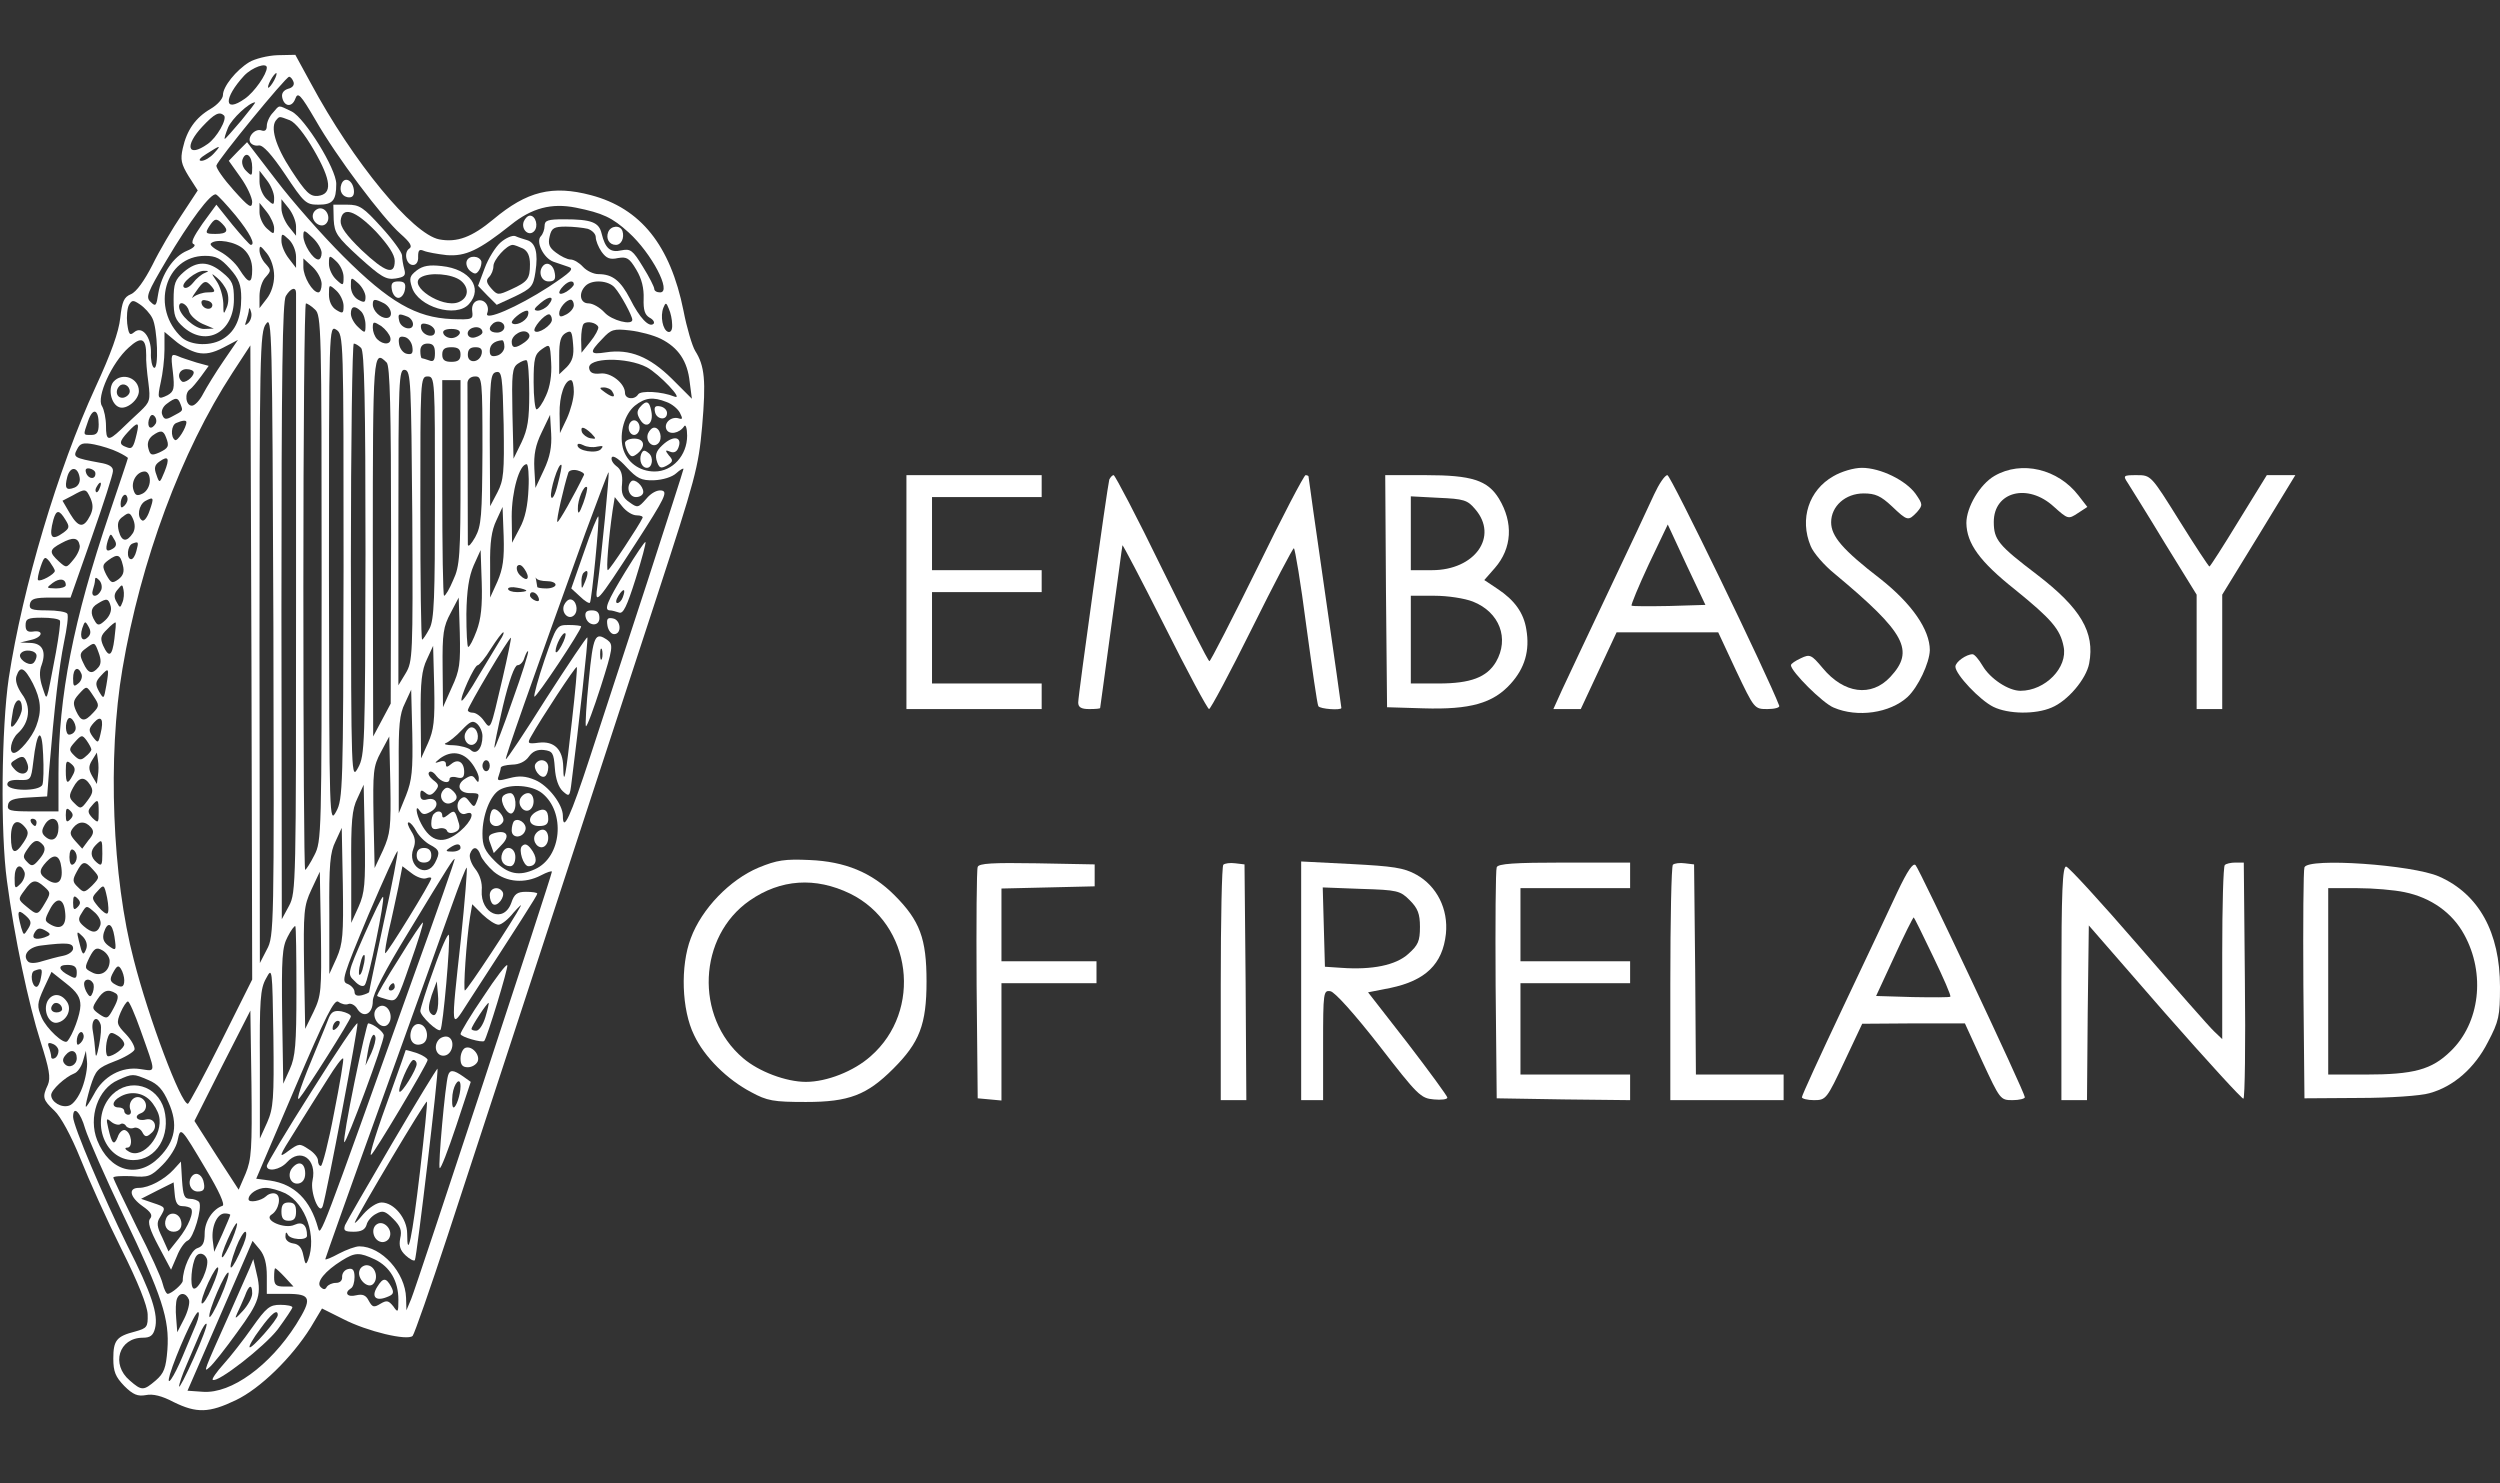<svg width="300" height="178" viewBox="0 0 300 178" fill="none" xmlns="http://www.w3.org/2000/svg">
<rect x="0" y="0" width="300" height="178" fill="#333333" stroke="none"/>
<g clip-path="url(#clip0_3_187)">
<path d="M29.912 7.456C28.333 8.421 26.754 10.395 26.754 11.403C26.754 11.842 26.096 12.588 25.263 13.07C23.465 14.123 22.412 15.614 21.93 17.807C21.623 19.167 21.754 19.693 22.632 21.14L23.728 22.851L21.798 25.79C20.702 27.412 19.123 30.088 18.29 31.798C17.325 33.684 16.36 35.044 15.702 35.307C14.868 35.658 14.649 36.184 14.43 38.158C14.254 39.825 13.333 42.412 11.447 46.491C6.93 56.316 2.719 70.483 1.053 81.36C0.175 87.325 0.044 99.912 0.833 105.702C1.711 112.368 3.421 120.482 4.868 125C5.921 128.289 6.096 129.342 5.746 130.175C5.044 131.667 5.132 131.974 6.535 133.289C7.281 133.991 8.509 136.228 9.649 139.035C10.658 141.579 12.851 146.447 14.561 149.868C16.579 153.904 17.675 156.667 17.719 157.719C17.763 159.254 17.632 159.386 16.228 159.781C13.991 160.351 13.597 160.833 13.597 163.026C13.597 164.605 13.86 165.219 14.912 166.316C15.965 167.368 16.535 167.588 17.5 167.412C18.333 167.237 19.43 167.5 20.833 168.246C23.596 169.605 25.088 169.561 28.29 168.026C31.228 166.623 35 162.939 37.281 159.298L38.64 157.018L41.184 158.289C44.079 159.781 48.904 160.921 49.518 160.307C49.737 160.044 51.623 154.649 53.728 148.246C55.833 141.842 59.474 130.702 61.842 123.465C64.21 116.228 67.851 105.088 69.956 98.684C72.061 92.281 76.009 80.175 78.772 71.754C83.465 57.368 83.816 56.096 84.254 51.184C84.737 45.658 84.561 43.904 83.421 42.105C83.07 41.535 82.412 39.342 82.018 37.281C80.439 29.43 76.886 25 70.921 23.421C66.272 22.193 63.246 22.939 59.211 26.316C56.623 28.465 54.868 29.123 52.719 28.728C49.518 28.114 42.368 19.43 37.281 9.956L35.439 6.579L33.289 6.623C32.105 6.667 30.57 7.061 29.912 7.456ZM32.018 8.114C32.018 8.904 30.526 11.053 29.386 11.842C26.842 13.64 26.798 11.798 29.298 9.079C30.263 8.07 32.018 7.456 32.018 8.114ZM32.895 9.649C32.632 10.132 32.325 10.526 32.193 10.526C32.105 10.526 32.193 10.132 32.456 9.649C32.719 9.167 33.026 8.772 33.158 8.772C33.246 8.772 33.158 9.167 32.895 9.649ZM35.219 9.825C35.351 10.175 35.132 10.526 34.561 10.658C34.035 10.833 33.772 11.184 33.86 11.667C34.079 12.807 35.044 12.939 35.439 11.842C35.746 11.009 36.053 11.316 37.851 14.386C40.351 18.772 45.921 26.184 48.07 28.07C49.211 29.079 49.518 29.561 49.123 29.825C48.421 30.263 48.728 31.798 49.561 31.798C49.956 31.798 50.219 31.404 50.175 30.79C50.175 30.044 50.307 29.868 50.833 30.088C51.228 30.263 52.456 30.483 53.596 30.614C55.877 30.79 57.456 30.044 61.316 26.974C63.816 24.956 66.184 24.342 69.079 24.912C72.325 25.57 73.465 26.096 75.439 27.895C78.202 30.395 80.658 35.088 79.21 35.088C78.816 35.088 78.509 34.912 78.509 34.649C78.509 34.43 77.895 33.202 77.149 32.018C75.921 30 75.658 29.825 74.561 30.044C73.246 30.351 72.632 29.825 72.193 28.026C71.886 26.667 70.965 26.316 67.675 26.316C65.746 26.316 65.351 26.447 65.351 27.105C65.351 27.544 65.132 28.114 64.912 28.333C64.254 28.991 65.219 30.965 66.403 31.404C66.886 31.579 67.719 31.842 68.202 32.018C68.947 32.237 68.553 32.632 65.833 34.43C62.105 36.842 58.07 38.596 58.465 37.588C58.816 36.667 58.07 35.789 57.237 36.096C56.798 36.272 56.579 36.754 56.667 37.368C56.798 38.333 56.667 38.377 54.211 38.289C49.956 38.114 46.711 36.272 41.184 30.746C38.64 28.202 35 24.079 33.114 21.579L29.649 17.061L28.553 18.158L27.456 19.298L28.86 21.272C29.649 22.368 30.263 23.728 30.263 24.254C30.219 25.088 29.868 24.868 28.026 22.807C26.842 21.491 25.921 20.175 25.965 19.868C26.14 19.167 34.298 9.211 34.693 9.211C34.868 9.211 35.088 9.474 35.219 9.825ZM28.947 14.474C27.939 15.658 27.061 16.667 26.974 16.667C26.886 16.667 27.061 16.053 27.368 15.307C27.807 14.254 29.912 12.281 30.614 12.281C30.702 12.281 29.956 13.246 28.947 14.474ZM26.886 13.86C27.281 14.298 26.009 16.535 24.912 17.281C22.5 18.991 22.105 17.5 24.298 15.175C25.746 13.64 26.316 13.333 26.886 13.86ZM25.658 18.421C25.219 18.904 24.561 19.298 24.167 19.298C23.728 19.298 23.991 18.947 24.781 18.465C26.491 17.368 26.623 17.368 25.658 18.421ZM30.263 20.088C30.263 21.14 30.219 21.184 29.561 20.526C29.123 20.132 28.947 19.474 29.123 19.079C29.518 18.07 30.263 18.684 30.263 20.088ZM32.895 23.728C32.895 24.649 32.851 24.693 32.018 23.904C31.535 23.465 31.14 22.544 31.14 21.798V20.483L32.018 21.623C32.5 22.237 32.895 23.158 32.895 23.728ZM28.29 25.877C30 27.983 30.702 29.386 30.088 29.386C29.956 29.386 28.991 28.29 27.895 26.974L25.965 24.561L24.298 26.842C23.202 28.421 22.851 29.167 23.246 29.298C23.553 29.43 23.202 29.781 22.456 30.088C20.833 30.746 19.386 32.895 18.991 35.219C18.772 36.711 18.684 36.842 18.07 36.228C17.456 35.658 17.675 35.132 19.956 31.272C22.763 26.535 25.307 23.114 25.921 23.333C26.14 23.421 27.193 24.561 28.29 25.877ZM35.526 27.193V28.29L34.649 27.193C34.167 26.579 33.772 25.614 33.772 25V23.904L34.649 25C35.132 25.614 35.526 26.579 35.526 27.193ZM32.895 27.368C32.895 28.158 32.851 28.158 32.018 27.412C31.535 26.974 31.14 26.096 31.14 25.483V24.342L32.018 25.439C32.5 26.053 32.895 26.93 32.895 27.368ZM26.667 26.842C27.5 27.675 27.281 28.07 25.877 28.07C24.649 28.07 24.605 27.983 25.088 27.193C25.746 26.184 25.965 26.14 26.667 26.842ZM70.526 27.456C71.053 27.632 71.491 28.07 71.491 28.465C71.491 28.86 71.798 29.649 72.193 30.219C72.763 31.009 73.202 31.184 74.167 30.965C75.219 30.79 75.526 30.965 76.36 32.368C77.018 33.465 77.281 34.605 77.237 35.833C77.193 37.193 77.368 37.763 77.939 38.114C78.377 38.333 78.597 38.684 78.421 38.86C77.895 39.342 76.754 38.158 75.614 35.877C74.474 33.684 73.509 32.895 71.798 32.895C71.228 32.895 70.395 32.5 69.956 32.018C69.518 31.535 68.86 31.14 68.465 31.14C68.07 31.14 67.281 30.746 66.71 30.307C65.877 29.693 65.746 29.254 65.965 28.333C66.184 27.368 66.491 27.193 67.895 27.193C68.772 27.193 69.956 27.325 70.526 27.456ZM38.596 30.351C38.596 30.79 38.421 31.14 38.202 31.14C37.544 31.14 36.404 29.298 36.404 28.333C36.404 27.544 36.491 27.544 37.5 28.509C38.114 29.079 38.596 29.912 38.596 30.351ZM35.526 30.833V32.149L34.649 31.009C34.167 30.395 33.772 29.474 33.772 28.904C33.772 27.983 33.816 27.939 34.649 28.728C35.132 29.167 35.526 30.088 35.526 30.833ZM29.254 29.912C29.912 30.526 30.263 31.36 30.263 32.325C30.263 34.123 29.868 34.123 28.728 32.325C28.246 31.535 27.193 30.614 26.447 30.219C25.658 29.825 25.132 29.386 25.307 29.21C25.921 28.596 28.29 28.991 29.254 29.912ZM32.895 33.114C32.895 34.079 32.544 35.175 32.018 35.833L31.14 36.974V35.526C31.14 34.693 31.447 33.684 31.886 33.246C32.544 32.5 32.544 32.412 31.886 31.667C31.447 31.228 31.14 30.483 31.14 30.044C31.14 29.386 31.272 29.474 32.018 30.395C32.544 31.053 32.895 32.149 32.895 33.114ZM27.588 32.237C28.684 33.465 28.947 34.211 28.947 35.746C28.947 38.114 28.29 39.693 26.842 40.614C25.395 41.579 22.983 41.491 21.842 40.526C18.026 37.018 19.781 30.702 24.605 30.702C25.921 30.702 26.491 31.009 27.588 32.237ZM41.228 33.246C41.228 34.298 41.184 34.342 40.351 33.553C39.868 33.114 39.474 32.281 39.474 31.667C39.474 30.614 39.518 30.57 40.351 31.36C40.833 31.798 41.228 32.632 41.228 33.246ZM38.596 34.079C38.596 34.649 38.421 35.088 38.202 35.088C37.5 35.088 36.404 33.202 36.404 32.061V31.009L37.5 32.018C38.114 32.588 38.596 33.509 38.596 34.079ZM43.86 35.614C43.86 36.316 43.728 36.36 42.983 35.965C42.456 35.658 42.105 35.044 42.105 34.342C42.105 33.246 42.105 33.202 42.983 33.991C43.465 34.43 43.86 35.175 43.86 35.614ZM68.86 34.123C68.86 34.298 68.465 34.693 67.983 35C67.018 35.57 66.798 35.132 67.632 34.298C68.246 33.684 68.86 33.596 68.86 34.123ZM73.772 34.518C74.474 35.307 75.877 37.895 75.877 38.377C75.877 39.079 73.421 38.465 72.544 37.5C71.974 36.886 71.14 36.404 70.614 36.404C69.605 36.404 69.386 35.175 70.263 34.298C71.053 33.509 73.026 33.64 73.772 34.518ZM41.228 36.711C41.228 37.632 41.14 37.675 40.351 37.193C39.781 36.842 39.474 36.14 39.474 35.351C39.474 34.123 39.474 34.079 40.351 34.868C40.833 35.307 41.228 36.14 41.228 36.711ZM35.526 35.175C35.526 35.483 35.526 51.798 35.526 71.403C35.526 106.009 35.526 107.105 34.693 108.684L33.816 110.307L33.772 73.333C33.772 44.649 33.904 36.184 34.298 35.526C34.912 34.518 35.526 34.386 35.526 35.175ZM65.79 36.623C65.483 36.974 64.912 37.281 64.518 37.281C63.991 37.237 64.035 37.061 64.868 36.36C66.009 35.395 66.667 35.57 65.79 36.623ZM18.29 38.202C18.904 39.386 19.079 44.474 18.465 44.123C18.246 43.991 18.07 43.158 18.114 42.325C18.158 40.439 17.061 39.035 16.096 39.868C15.57 40.307 15.439 40.132 15.263 38.816C15.175 37.983 15.263 36.974 15.482 36.579C15.833 36.009 15.965 35.965 16.798 36.535C17.325 36.886 18.026 37.632 18.29 38.202ZM46.096 36.404C47.018 36.93 47.237 38.158 46.36 38.158C45.614 38.158 44.737 37.281 44.737 36.535C44.737 35.833 44.956 35.833 46.096 36.404ZM68.86 36.623C68.86 36.974 68.465 37.456 67.983 37.719C67.325 38.07 67.105 38.07 67.105 37.588C67.105 36.974 67.939 35.965 68.509 35.965C68.684 35.965 68.86 36.272 68.86 36.623ZM37.807 37.149C38.553 37.807 38.596 39.386 38.596 69.386C38.596 100.132 38.596 100.965 37.719 102.632C37.237 103.597 36.711 104.386 36.623 104.386C36.491 104.386 36.404 89.079 36.404 70.395C36.404 51.711 36.535 36.404 36.711 36.404C36.842 36.404 37.368 36.711 37.807 37.149ZM80.658 38.947C80.702 39.605 80.483 39.912 80.175 39.825C79.518 39.605 79.21 37.939 79.605 36.93C79.868 36.272 79.956 36.272 80.263 37.061C80.483 37.544 80.658 38.377 80.658 38.947ZM29.781 38.772C29.386 39.123 29.342 39.079 29.561 38.465C29.693 38.026 29.868 37.412 29.868 37.149C29.912 36.842 30 36.974 30.132 37.456C30.263 37.895 30.088 38.465 29.781 38.772ZM43.333 37.368C43.64 37.675 43.86 38.377 43.86 38.991C43.86 40 43.816 40.044 42.983 39.254C42.5 38.816 42.105 38.114 42.105 37.632C42.105 36.711 42.588 36.623 43.333 37.368ZM63.333 37.895C63.07 38.596 61.842 39.167 61.447 38.772C61.184 38.509 62.632 37.281 63.246 37.281C63.421 37.281 63.465 37.544 63.333 37.895ZM32.018 113.947L31.184 115.57L31.14 77.719C31.14 42.325 31.184 39.781 31.93 38.86C32.632 37.851 32.675 39.474 32.807 75.088C32.895 111.316 32.895 112.368 32.018 113.947ZM48.86 37.983C49.254 38.114 49.561 38.553 49.561 38.904C49.561 39.781 48.07 39.43 47.895 38.465C47.719 37.632 47.851 37.588 48.86 37.983ZM66.228 38.377C66.228 39.035 64.561 40.132 64.167 39.737C63.86 39.43 65.307 37.719 65.877 37.719C66.053 37.719 66.228 38.026 66.228 38.377ZM46.842 40.526C47.018 41.36 46.009 41.447 45.263 40.702C44.956 40.395 44.737 39.781 44.737 39.342C44.737 38.553 44.825 38.553 45.746 39.123C46.272 39.518 46.754 40.132 46.842 40.526ZM52.193 39.781C52.193 40.658 50.702 40.307 50.526 39.386C50.439 38.86 50.614 38.728 51.272 38.904C51.798 39.035 52.193 39.43 52.193 39.781ZM60.526 39.254C60.526 39.605 60.132 39.912 59.649 39.912C58.772 39.912 58.509 39.43 59.079 38.904C59.605 38.333 60.526 38.596 60.526 39.254ZM71.798 39.254C71.842 39.474 71.447 40.263 70.833 41.009L69.781 42.325L69.737 40.746C69.737 39.868 69.868 39.035 70.044 38.86C70.439 38.465 71.623 38.728 71.798 39.254ZM41.228 67.983C41.184 94.561 41.14 95.921 40.351 97.368C39.518 98.903 39.518 98.728 39.474 68.947C39.474 39.123 39.474 39.035 40.351 39.561C41.228 40.132 41.228 40.57 41.228 67.983ZM57.895 39.868C57.895 40.088 57.5 40.351 57.018 40.483C56.053 40.746 55.746 39.693 56.711 39.342C57.325 39.123 57.895 39.386 57.895 39.868ZM55.175 40C55.044 40.307 54.605 40.57 54.167 40.57C53.728 40.57 53.289 40.307 53.202 40C53.07 39.693 53.421 39.474 54.167 39.474C54.912 39.474 55.263 39.693 55.175 40ZM62.983 41.053C61.886 41.842 61.404 41.842 61.404 41.009C61.404 40.175 62.807 39.386 63.377 39.956C63.684 40.263 63.553 40.614 62.983 41.053ZM68.026 44.035L67.105 44.912V42.675C67.105 40.965 67.281 40.307 67.895 39.956C68.553 39.605 68.64 39.737 68.772 41.316C68.903 42.675 68.684 43.333 68.026 44.035ZM79.298 40.658C81.403 41.711 82.5 43.333 82.763 45.833L83.026 47.851L80.614 45.439C77.939 42.807 75.57 41.842 72.719 42.281C70.746 42.588 70.658 42.325 72.281 40.658C73.333 39.518 73.64 39.43 75.57 39.649C76.754 39.781 78.421 40.219 79.298 40.658ZM23.684 42.325C24.649 42.544 25.526 42.368 26.798 41.711L28.553 40.789L26.842 43.289C25.877 44.693 24.781 46.491 24.386 47.237C23.991 48.026 23.377 48.684 23.026 48.684C22.281 48.684 22.105 47.149 22.807 46.711C23.026 46.579 23.596 45.877 24.123 45.175L25.044 43.904L23.596 43.509C22.807 43.246 21.754 42.939 21.316 42.719C20.526 42.412 20.483 42.544 20.746 44.649C20.965 46.623 20.877 46.974 20.132 47.412C18.904 48.026 18.86 47.851 19.298 45.833C19.518 44.868 19.737 43.114 19.737 41.974V39.825L21.053 40.921C21.754 41.535 22.939 42.149 23.684 42.325ZM17.544 42.632C17.5 43.158 17.632 44.649 17.807 45.921C18.07 48.026 17.983 48.246 16.842 49.342C16.14 50 15.088 50.965 14.474 51.579C12.982 52.983 12.719 52.895 12.719 51.096C12.719 50.263 12.5 49.167 12.237 48.728C11.535 47.675 13.421 43.509 15.439 41.711C16.974 40.307 17.544 40.57 17.544 42.632ZM49.474 41.579C49.605 42.412 49.43 42.588 48.816 42.456C48.377 42.368 47.983 41.842 47.895 41.316C47.763 40.483 47.939 40.307 48.553 40.439C48.991 40.526 49.386 41.053 49.474 41.579ZM60.526 41.623C60.526 42.061 60.132 42.544 59.649 42.675C58.991 42.851 58.772 42.675 58.772 42.105C58.772 41.36 59.298 40.921 60.219 40.833C60.395 40.789 60.526 41.14 60.526 41.623ZM43.333 41.754C43.728 42.149 43.86 48.202 43.86 66.403C43.816 89.386 43.772 90.658 42.983 92.105C42.149 93.64 42.149 93.509 42.105 67.412C42.105 53.026 42.281 41.228 42.456 41.228C42.632 41.228 43.026 41.447 43.333 41.754ZM52.193 42.368C52.193 43.246 52.018 43.465 51.491 43.246C51.096 43.114 50.702 42.983 50.614 42.983C50.526 42.983 50.439 42.588 50.439 42.105C50.439 41.535 50.746 41.228 51.316 41.228C51.974 41.228 52.193 41.535 52.193 42.368ZM65.526 47.456C65.132 48.377 64.605 49.123 64.386 49.123C64.21 49.123 64.035 47.675 64.035 45.877C64.035 42.983 64.167 42.5 65.044 41.886C66.009 41.228 66.009 41.228 66.14 43.509C66.228 45 66.009 46.404 65.526 47.456ZM26.535 125C24.474 129.123 22.675 132.456 22.544 132.456C21.71 132.456 17.851 122.237 16.053 115.175C13.465 105.307 12.895 90.79 14.693 80.263C16.886 67.281 21.754 54.167 27.895 44.737L30.044 41.447L30.175 79.518L30.263 117.544L26.535 125ZM55.263 42.544C55.263 43.202 54.956 43.421 54.167 43.421C53.377 43.421 53.07 43.202 53.07 42.544C53.07 41.886 53.377 41.667 54.167 41.667C54.956 41.667 55.263 41.886 55.263 42.544ZM57.807 42.412C57.588 43.553 56.14 43.684 56.14 42.588C56.14 41.93 56.404 41.667 57.061 41.667C57.675 41.667 57.895 41.886 57.807 42.412ZM46.404 43.509C46.798 43.904 46.93 49.079 46.93 64.21L46.886 84.43L45.833 86.403L44.781 88.377L44.737 65.658C44.737 42.237 44.781 41.886 46.404 43.509ZM63.509 47.237C63.509 50.307 63.333 51.491 62.588 53.07L61.623 55.044L61.491 49.605C61.404 44.868 61.447 44.123 62.149 43.64C62.588 43.333 63.07 43.158 63.202 43.246C63.377 43.333 63.509 45.132 63.509 47.237ZM77.632 44.079C79.079 44.868 82.149 48.07 80.921 47.588C79.43 46.974 76.886 46.842 76.579 47.325C76.14 48.026 75 47.895 75 47.149C75 46.009 73.29 44.649 72.018 44.825C71.184 44.912 70.79 44.737 70.702 44.211C70.439 42.895 75.219 42.807 77.632 44.079ZM23.246 44.693C23.246 45.263 22.105 46.096 21.798 45.746C21.184 45.175 21.535 44.298 22.368 44.298C22.851 44.298 23.246 44.474 23.246 44.693ZM49.474 61.93C49.561 78.728 49.518 79.386 48.684 80.79L47.807 82.237V63.246C47.807 45.395 47.851 44.254 48.596 44.386C49.298 44.518 49.342 45.746 49.474 61.93ZM59.693 59.079L58.816 60.746L58.772 52.763C58.772 45.526 58.86 44.781 59.561 44.649C60.219 44.518 60.307 45.088 60.439 50.965C60.526 56.711 60.439 57.632 59.693 59.079ZM52.193 59.649C52.193 71.798 52.105 74.386 51.535 75.439C51.14 76.184 50.746 76.754 50.658 76.754C50.526 76.754 50.439 69.649 50.439 60.965C50.439 45.483 50.439 45.175 51.316 45.175C52.193 45.175 52.193 45.483 52.193 59.649ZM57.895 54.035C57.851 61.974 57.763 63.114 57.018 64.474C56.535 65.307 56.184 65.702 56.14 65.351C56.14 64.079 56.096 46.711 56.096 45.921C56.14 45.483 56.491 45.175 57.018 45.175C57.851 45.175 57.895 45.483 57.895 54.035ZM55.263 56.667C55.263 66.667 55.175 67.939 54.386 69.605C53.947 70.658 53.465 71.491 53.289 71.491C53.158 71.491 53.07 65.658 53.07 58.553V45.614H54.167H55.263V56.667ZM68.86 47.018C68.86 47.807 68.465 49.254 68.026 50.219L67.193 51.974L67.149 49.649C67.105 47.5 67.763 45.614 68.509 45.614C68.728 45.614 68.86 46.272 68.86 47.018ZM73.465 46.974C73.947 47.719 73.553 47.763 72.632 47.105C71.886 46.579 71.886 46.491 72.456 46.491C72.851 46.491 73.333 46.711 73.465 46.974ZM21.667 48.509C21.974 49.342 22.018 49.254 20.702 49.956C19.912 50.395 19.693 50.351 19.474 49.781C19.298 49.386 19.518 48.816 20 48.465C21.096 47.632 21.36 47.675 21.667 48.509ZM80 48.246C80.614 48.465 81.316 49.035 81.579 49.518C81.93 50.219 81.93 50.351 81.491 50.219C80.614 49.912 79.649 50.702 79.956 51.491C80.263 52.237 81.535 52.018 82.105 51.14C82.281 50.877 82.456 51.404 82.456 52.281C82.456 54.649 80.702 56.579 78.553 56.579C76.71 56.579 75.175 55.439 74.737 53.728C74.298 51.93 74.956 49.693 76.184 48.684C77.412 47.719 78.333 47.588 80 48.246ZM11.842 50.921C11.842 51.886 11.623 52.193 10.965 52.193C9.956 52.193 9.956 52.281 10.57 50.526C11.14 48.86 11.842 49.079 11.842 50.921ZM18.684 50.833C18.158 51.667 17.632 51.36 17.851 50.395C18.026 49.825 18.246 49.649 18.509 49.912C18.772 50.175 18.816 50.57 18.684 50.833ZM65.263 56.404L64.254 58.553L64.123 56.272C64.035 54.561 64.254 53.421 65 51.886L66.009 49.781L66.14 52.018C66.228 53.596 66.009 54.825 65.263 56.404ZM22.368 50.658C22.368 51.316 21.316 52.983 21.009 52.807C20.439 52.456 20.526 50.965 21.184 50.746C21.886 50.439 22.368 50.395 22.368 50.658ZM16.404 52.061C16.009 53.772 15.833 53.947 15.132 53.64C14.254 53.333 14.298 52.983 15.351 51.842C16.535 50.57 16.754 50.614 16.404 52.061ZM70.965 52.018C71.579 52.675 71.579 52.719 70.833 52.588C70.395 52.5 69.956 52.149 69.825 51.842C69.605 51.096 70.088 51.184 70.965 52.018ZM19.912 52.456C20.351 53.553 20.219 53.772 19.123 54.298C18.202 54.693 18.026 54.649 17.807 53.816C17.632 53.202 17.807 52.675 18.29 52.281C19.254 51.579 19.605 51.623 19.912 52.456ZM14.167 54.254C14.825 54.561 15.351 54.912 15.351 54.956C15.351 55.044 14.342 58.026 13.114 61.667C8.816 74.386 7.018 83.509 7.018 92.807V97.368H3.904C1.184 97.368 0.833 97.281 0.965 96.579C1.053 96.009 1.623 95.79 3.377 95.702L5.658 95.57L5.877 92.632C6.535 84.737 7.105 79.912 7.675 77.105C8.026 75.439 8.246 73.86 8.07 73.64C7.939 73.421 6.842 73.246 5.658 73.246C3.772 73.246 3.465 73.114 3.596 72.456C3.728 71.842 4.211 71.71 6.096 71.71H8.465L11.009 64.474C12.412 60.483 13.553 56.93 13.553 56.535C13.597 56.009 13.07 55.702 11.974 55.526C8.904 54.956 8.728 54.868 9.254 53.904C9.605 53.202 9.956 53.07 11.316 53.333C12.193 53.509 13.465 53.904 14.167 54.254ZM71.667 53.596C72.368 53.465 72.456 53.509 72.105 53.904C71.579 54.474 69.298 54.123 69.298 53.421C69.298 53.202 69.561 53.202 70 53.421C70.395 53.64 71.14 53.728 71.667 53.596ZM78.465 57.632C79.561 57.588 80.658 57.237 81.14 56.798C81.623 56.36 82.018 56.14 82.018 56.272C82.018 56.404 80.044 62.5 77.675 69.825C75.263 77.149 72.193 86.623 70.79 90.877C68.465 97.983 67.544 100 67.544 97.895C67.544 96.535 65.79 94.254 64.21 93.597C63.07 93.114 62.281 93.07 61.14 93.377C59.825 93.728 59.605 93.728 59.825 93.158C59.956 92.763 60.088 92.325 60.088 92.149C60.088 91.93 60.702 91.798 61.447 91.754C62.325 91.754 63.07 91.36 63.465 90.79C63.904 90.175 64.474 89.912 65.263 90C66.316 90.132 66.447 90.351 66.579 92.149C66.667 93.465 67.018 94.474 67.544 94.956C68.333 95.658 68.377 95.614 68.597 93.772C69.43 87.325 70.614 76.623 70.483 76.491C70.395 76.403 68.202 79.693 65.57 83.772C62.983 87.895 60.789 91.184 60.702 91.097C60.57 91.009 63.465 82.763 70.263 63.904C71.754 59.868 72.983 56.623 73.026 56.667C73.158 56.798 72.149 67.061 71.71 70.175C71.316 72.763 71.535 72.544 76.36 65.088C79.781 59.781 80.175 58.991 79.386 58.86C78.86 58.772 78.114 59.167 77.544 59.868C76.579 60.965 76.491 60.965 75.526 60.263C74.737 59.737 74.518 59.211 74.649 58.026C74.737 56.93 74.518 56.316 73.947 55.921C73.509 55.57 73.29 55.132 73.421 54.868C73.597 54.605 74.342 55.132 75.175 56.053C76.447 57.412 76.93 57.675 78.465 57.632ZM19.737 56.623C19.167 58.026 19.123 58.026 18.772 56.974C18.465 56.184 18.553 55.789 19.123 55.395C20.219 54.605 20.395 55 19.737 56.623ZM63.421 58.64C63.333 60.658 63.026 62.193 62.368 63.377L61.447 65.132L61.404 61.974C61.404 58.991 62.325 55.702 63.202 55.702C63.377 55.702 63.509 57.018 63.421 58.64ZM66.93 58.114C66.623 59.386 66.272 60 66.14 59.649C65.921 59.035 67.018 55.483 67.368 55.789C67.456 55.877 67.237 56.93 66.93 58.114ZM9.561 57.325C9.649 57.851 9.386 58.333 8.947 58.509C7.939 58.904 7.719 58.596 8.07 57.237C8.421 55.921 9.342 55.965 9.561 57.325ZM11.447 56.798C11.491 57.544 10.658 57.544 10.351 56.798C10.175 56.316 10.307 56.14 10.79 56.228C11.14 56.316 11.447 56.535 11.447 56.798ZM70.088 56.974C68.947 59.342 67.018 62.763 66.886 62.632C66.71 62.5 67.675 58.333 68.202 56.711C68.29 56.447 68.772 56.316 69.298 56.447C69.781 56.579 70.132 56.798 70.088 56.974ZM17.983 57.675C17.983 58.289 17.632 58.947 17.149 59.211C16.447 59.561 16.228 59.474 16.009 58.772C15.702 57.763 16.447 56.579 17.368 56.579C17.719 56.579 17.983 57.018 17.983 57.675ZM11.974 58.553C11.842 58.947 11.623 59.167 11.535 59.035C11.403 58.904 11.447 58.64 11.623 58.377C12.018 57.675 12.281 57.807 11.974 58.553ZM70 60.351C69.518 61.667 69.342 61.798 69.342 61.053C69.298 60 70.088 58.114 70.439 58.465C70.526 58.553 70.351 59.386 70 60.351ZM10.877 59.825C11.184 60.57 11.184 61.096 10.833 61.842C10.044 63.421 9.43 63.333 8.421 61.667L7.5 60.088L8.684 59.474C10.263 58.596 10.307 58.596 10.877 59.825ZM14.956 60.658C14.605 61.009 14.474 60.965 14.474 60.483C14.474 59.605 15.044 58.991 15.263 59.649C15.395 59.956 15.219 60.395 14.956 60.658ZM17.939 61.316C17.675 62.105 17.281 62.588 17.061 62.456C16.404 62.061 16.623 60.614 17.412 60.132C18.465 59.561 18.509 59.693 17.939 61.316ZM76.403 61.842C76.886 61.842 77.193 61.974 77.105 62.149C76.71 63.026 73.158 68.421 72.939 68.421C72.719 68.421 73.026 64.649 73.509 61.272L73.772 59.649L74.649 60.746C75.132 61.36 75.877 61.842 76.403 61.842ZM59.693 69.781L58.816 71.71V67.895C58.772 65.088 58.991 63.64 59.561 62.456L60.307 60.833L60.439 64.342C60.526 67.061 60.351 68.246 59.693 69.781ZM7.851 62.368C8.377 63.202 8.333 63.377 7.632 63.904C6.184 64.956 5.833 64.518 6.404 62.368C6.754 61.14 7.105 61.14 7.851 62.368ZM15.965 63.947C15.219 65.088 14.605 65.044 14.254 63.728C14.035 62.851 14.167 62.368 14.781 61.974C15.439 61.447 15.614 61.491 15.965 62.281C16.228 62.895 16.228 63.465 15.965 63.947ZM13.553 65.833C12.763 66.316 12.588 66.053 12.939 64.868C13.246 63.991 13.29 63.947 13.684 64.693C14.035 65.219 13.991 65.57 13.553 65.833ZM9.561 65.439C9.649 65.79 9.298 66.579 8.816 67.149C7.982 68.158 7.982 68.202 7.061 67.368C5.877 66.272 5.877 65.965 7.368 65.175C8.728 64.43 9.386 64.474 9.561 65.439ZM16.36 66.14C16.228 66.667 15.965 67.105 15.746 67.105C15.132 67.105 15.263 65.439 15.921 65.219C16.623 64.956 16.667 65 16.36 66.14ZM57.193 75.702C56.798 76.754 56.36 77.632 56.184 77.632C56.053 77.632 55.965 75.833 55.965 73.684C56.009 70.833 56.272 69.167 56.842 67.851L57.675 66.009L57.807 69.912C57.895 72.719 57.719 74.298 57.193 75.702ZM6.579 68.509C6.579 68.903 4.825 69.868 4.561 69.605C4.474 69.518 4.605 68.816 4.868 68.026C5.307 66.754 5.395 66.71 5.965 67.412C6.272 67.851 6.579 68.333 6.579 68.509ZM14.737 67.807C14.956 68.597 14.781 69.079 14.21 69.518C13.465 70.044 13.333 70 12.763 68.991C12.237 67.939 12.281 67.763 12.982 67.237C14.123 66.403 14.43 66.535 14.737 67.807ZM63.289 69.386C63.202 69.605 62.807 69.43 62.456 69.079C62.061 68.728 61.93 68.202 62.061 67.939C62.281 67.675 62.588 67.763 62.939 68.29C63.246 68.728 63.421 69.21 63.289 69.386ZM65.614 69.737C66.184 69.737 66.667 69.912 66.667 70.175C66.667 70.395 66.184 70.614 65.57 70.614C64.956 70.614 64.474 70.526 64.474 70.439C64.474 70.351 64.386 70 64.342 69.649C64.254 69.342 64.254 69.21 64.342 69.386C64.474 69.605 65.044 69.737 65.614 69.737ZM7.895 70.219C7.895 70.439 7.368 70.614 6.711 70.614C5.526 70.57 5.526 70.57 6.316 69.956C7.149 69.342 7.895 69.43 7.895 70.219ZM12.149 70.79C11.974 71.184 11.667 71.491 11.36 71.491C11.097 71.491 11.009 71.184 11.14 70.79C11.272 70.395 11.403 69.868 11.403 69.605C11.403 69.254 11.535 69.254 11.886 69.605C12.193 69.912 12.281 70.439 12.149 70.79ZM14.693 72.281C14.43 72.983 14.386 72.983 13.991 72.237C13.64 71.667 13.684 71.228 14.123 70.746C14.649 70.088 14.693 70.088 14.825 70.79C14.912 71.184 14.868 71.886 14.693 72.281ZM63.158 70.877C63.158 70.965 62.675 71.053 62.061 71.053C61.447 71.053 60.965 70.877 60.965 70.658C60.965 70.483 61.447 70.395 62.061 70.526C62.675 70.614 63.158 70.79 63.158 70.877ZM64.605 71.667C64.781 72.105 64.649 72.237 64.21 72.061C63.904 71.93 63.596 71.667 63.596 71.447C63.596 70.833 64.342 71.009 64.605 71.667ZM13.29 72.763C13.421 73.29 13.158 73.947 12.632 74.43C11.93 75.088 11.71 75.088 11.403 74.561C10.79 73.597 10.877 72.895 11.754 72.412C12.807 71.754 13.026 71.798 13.29 72.763ZM54.211 82.5L53.158 84.868L53.114 80.132C53.07 76.009 53.202 75.175 54.079 73.553L55.044 71.71L55.175 75.921C55.263 79.649 55.175 80.439 54.211 82.5ZM7.193 74.474C7.281 74.649 7.061 76.36 6.711 78.29C5.482 84.693 5.702 84.21 5.088 82.456C4.737 81.403 4.693 80.526 5 79.781C5.57 78.158 5.088 77.193 3.64 77.149L2.412 77.105L3.684 76.798C5.132 76.491 5.307 75.57 3.947 75.79C3.289 75.877 3.07 75.658 3.07 75.044C3.07 74.254 3.333 74.123 5 74.123C6.096 74.123 7.061 74.254 7.193 74.474ZM10.57 76.447C9.912 77.105 9.518 76.535 9.868 75.395C10.175 74.518 10.219 74.474 10.614 75.175C10.921 75.702 10.921 76.097 10.57 76.447ZM13.728 76.667C13.465 78.772 13.07 78.991 12.368 77.456C12.018 76.623 12.061 76.272 12.851 75.526C13.333 75 13.816 74.649 13.86 74.693C13.947 74.737 13.86 75.614 13.728 76.667ZM60 76.842C59.649 77.412 58.509 79.298 57.456 81.053C56.447 82.807 55.526 84.167 55.395 84.079C55.132 83.816 56.93 79.825 57.325 79.825C57.5 79.825 58.246 78.947 58.904 77.851C59.605 76.754 60.263 75.877 60.395 75.877C60.526 75.877 60.351 76.316 60 76.842ZM60.307 81.403C58.816 87.763 58.904 87.632 58.07 86.491C57.719 85.965 57.105 85.526 56.754 85.526C56.404 85.526 56.14 85.395 56.14 85.219C56.14 84.825 61.14 76.36 61.316 76.535C61.36 76.579 60.921 78.772 60.307 81.403ZM11.842 78.333C12.149 79.167 12.149 79.693 11.798 80.088C11.053 80.965 10.57 80.833 10 79.561C9.518 78.597 9.561 78.333 10.307 77.807C11.36 77.018 11.36 77.018 11.842 78.333ZM51.36 89.167L50.526 91.009L50.483 85.877C50.439 81.842 50.614 80.395 51.228 79.123L51.974 77.5L52.105 82.412C52.193 86.491 52.061 87.588 51.36 89.167ZM4.386 78.684C4.386 79.035 4.167 79.474 3.947 79.605C3.377 79.956 2.105 78.991 2.456 78.465C2.851 77.807 4.386 78.026 4.386 78.684ZM61.491 84.079C60.395 87.281 59.386 89.825 59.342 89.737C59.254 89.693 59.737 87.412 60.351 84.737C61.096 81.623 61.754 79.825 62.105 79.825C62.412 79.825 62.807 79.43 62.939 78.903C63.114 78.421 63.289 78.07 63.377 78.158C63.465 78.246 62.632 80.921 61.491 84.079ZM68.64 86.447C67.895 93.246 67.632 94.561 67.588 92.018C67.544 89.912 66.491 88.903 64.649 89.123C63.333 89.298 63.246 89.21 63.728 88.377C64.868 86.316 69.079 79.912 69.21 80.044C69.298 80.088 69.035 82.983 68.64 86.447ZM3.947 82.018C4.912 83.947 5.044 85.307 4.342 87.149C3.86 88.465 2.281 90.351 1.667 90.351C1.009 90.351 1.316 88.728 2.149 87.983C3.553 86.71 3.772 84.781 2.632 83.29C2.061 82.456 1.798 81.667 1.974 81.14C2.412 79.825 2.939 80.088 3.947 82.018ZM9.781 80.877C9.912 81.228 9.737 81.754 9.386 82.018C8.86 82.456 8.772 82.368 8.772 81.403C8.772 80.175 9.386 79.868 9.781 80.877ZM12.763 82.237C12.456 83.947 12.456 83.947 11.886 82.983C11.403 82.105 11.447 81.798 12.105 81.097C13.07 80.044 13.114 80.132 12.763 82.237ZM11.228 83.553C11.93 84.605 11.93 84.737 11.184 85.526C10.132 86.667 9.737 86.623 9.123 85.307C8.728 84.386 8.772 84.079 9.43 83.333C10.439 82.237 10.351 82.237 11.228 83.553ZM48.728 95.439L47.851 97.588V91.798C47.807 87.149 47.939 85.658 48.596 84.386L49.342 82.763L49.474 88.026C49.561 92.456 49.43 93.64 48.728 95.439ZM2.632 85.044C2.632 85.877 1.36 87.807 1.316 87.018C1.316 86.754 1.447 85.921 1.579 85.132C1.886 83.728 2.632 83.64 2.632 85.044ZM8.991 87.719C8.86 87.983 8.553 88.158 8.289 88.158C7.851 88.158 7.763 86.71 8.202 86.228C8.597 85.833 9.342 87.193 8.991 87.719ZM12.061 88.07C11.798 89.21 11.754 89.21 11.14 88.421C10.614 87.675 10.614 87.456 11.272 86.71C12.149 85.746 12.5 86.316 12.061 88.07ZM57.895 88.333C57.895 89.825 57.149 90.658 56.491 90C56.228 89.737 55.263 89.474 54.43 89.43C53.553 89.43 53.158 89.298 53.509 89.167C53.86 89.035 54.737 88.333 55.395 87.632C56.404 86.579 56.711 86.403 57.237 86.842C57.588 87.149 57.895 87.807 57.895 88.333ZM5.088 94.167C4.737 95 0.877 94.956 0.877 94.123C0.877 93.728 1.36 93.553 2.325 93.597C3.684 93.64 3.728 93.597 3.991 91.447C4.43 87.588 5.044 87.149 5.175 90.526C5.263 92.193 5.219 93.816 5.088 94.167ZM10.965 89.956C10.965 90.088 10.658 90.483 10.263 90.79C9.737 91.272 9.474 91.228 8.904 90.658C8.246 90 8.246 89.868 8.991 89.035C9.781 88.158 9.868 88.158 10.395 88.86C10.702 89.298 10.965 89.781 10.965 89.956ZM45.965 102.018L44.956 104.167L44.825 98.158C44.737 92.588 44.781 91.974 45.702 90.263L46.711 88.377L46.842 94.123C46.93 99.298 46.842 100.044 45.965 102.018ZM11.754 93.07L11.623 94.079L11.053 93.114C10.614 92.325 10.614 91.93 11.053 91.228L11.623 90.307L11.754 91.228C11.842 91.71 11.842 92.544 11.754 93.07ZM56.535 91.491C57.061 92.149 57.456 92.983 57.456 93.377C57.456 93.947 57.368 93.947 57.061 93.509C56.754 93.026 56.535 92.983 55.789 93.465C54.693 94.167 55.044 95.175 56.404 95.175C57.544 95.175 57.588 95.219 57.193 96.228C56.93 96.886 56.842 96.886 56.316 96.184C55.877 95.57 55.658 95.526 55.219 95.921C54.518 96.623 55.088 97.983 55.921 97.632C57.105 97.193 56.623 98.553 55.219 99.737C53.246 101.404 51.711 101.097 50.526 98.816C49.912 97.675 49.781 96.36 50.395 97.325C50.702 97.763 50.965 97.807 51.667 97.412C52.807 96.798 52.5 95.614 51.272 95.921C50.702 96.097 50.439 95.921 50.439 95.395C50.439 94.781 50.57 94.737 51.053 95.132C51.491 95.526 51.798 95.439 52.237 94.912C52.719 94.298 52.675 94.123 51.974 93.597C51.535 93.246 51.316 92.851 51.491 92.675C51.667 92.456 52.061 92.675 52.368 93.114C52.983 93.903 53.947 94.123 53.947 93.465C53.947 93.246 54.342 93.158 54.825 93.29C55.483 93.465 55.702 93.29 55.702 92.632C55.702 91.447 54.956 91.009 54.167 91.667C53.64 92.105 53.509 92.105 53.509 91.667C53.509 91.36 53.202 91.228 52.763 91.403C52.105 91.623 52.105 91.579 52.807 91.009C54.123 90.044 55.526 90.219 56.535 91.491ZM3.246 91.535C3.728 92.675 2.763 93.29 1.842 92.412C1.184 91.71 1.184 91.579 1.754 91.228C2.675 90.614 2.939 90.702 3.246 91.535ZM8.728 93.026C8.114 94.21 7.895 94.079 7.895 92.5C7.895 91.316 7.982 91.184 8.553 91.667C9.035 92.061 9.079 92.412 8.728 93.026ZM58.772 91.886C58.772 92.237 58.596 92.544 58.333 92.544C58.114 92.544 57.895 92.237 57.895 91.886C57.895 91.535 58.114 91.228 58.333 91.228C58.596 91.228 58.772 91.535 58.772 91.886ZM10.833 94.21C11.228 94.868 11.14 95.219 10.482 96.097C9.737 97.105 9.649 97.105 8.947 96.403C8.246 95.746 8.246 95.483 8.772 94.518C9.474 93.202 10.132 93.114 10.833 94.21ZM43.026 108.816L42.149 110.746V104.079C42.105 98.597 42.237 97.105 42.895 95.79L43.64 94.167L43.772 100.526C43.86 106.053 43.772 107.149 43.026 108.816ZM65.044 95.175C67.895 97.456 67.412 102.851 64.21 104.298C62.325 105.175 60.965 104.912 59.386 103.333C58.158 102.105 57.895 101.491 57.895 100.044C57.895 97.851 58.816 95.439 59.956 94.781C61.272 94.035 63.816 94.21 65.044 95.175ZM11.842 97.456C11.842 98.772 11.798 98.816 11.097 98.158C10.526 97.544 10.482 97.281 10.965 96.754C11.754 95.79 11.842 95.877 11.842 97.456ZM8.421 98.333C8.026 98.728 7.895 98.64 7.895 97.807C7.895 96.974 8.026 96.886 8.421 97.281C8.816 97.675 8.816 97.939 8.421 98.333ZM4.386 98.684C4.386 98.903 4.298 99.123 4.211 99.123C4.079 99.123 3.86 98.903 3.728 98.684C3.596 98.421 3.684 98.246 3.904 98.246C4.167 98.246 4.386 98.421 4.386 98.684ZM7.018 99.298C7.018 100.614 6.316 101.14 5.482 100.439C5 100.044 4.956 99.693 5.307 99.079C5.921 97.895 7.018 98.026 7.018 99.298ZM3.026 99.298C3.465 99.825 3.421 100.175 2.851 101.053C1.798 102.675 1.316 102.456 1.316 100.439C1.316 98.597 2.061 98.114 3.026 99.298ZM10.921 99.298C11.316 99.737 11.228 100.132 10.614 100.833L9.868 101.842L9.035 100.921C8.377 100.175 8.333 99.912 8.772 99.342C9.43 98.509 10.263 98.509 10.921 99.298ZM49.956 99.737C50.263 100.307 51.009 101.053 51.579 101.36C52.763 101.974 52.851 102.281 52.193 103.553C51.14 105.482 48.816 103.904 49.605 101.842C49.912 101.053 49.825 100.482 49.342 99.737C48.991 99.167 48.816 98.684 49.035 98.684C49.254 98.684 49.649 99.167 49.956 99.737ZM40.395 114.956L39.518 116.886V109.737C39.474 103.728 39.605 102.281 40.263 100.965L41.009 99.342L41.14 106.184C41.228 112.193 41.14 113.246 40.395 114.956ZM5.175 101.404C5.482 101.798 5.395 102.281 4.781 103.026C4.035 103.947 3.816 104.035 3.289 103.465C2.719 102.895 2.719 102.719 3.333 101.842C4.079 100.746 4.518 100.658 5.175 101.404ZM12.281 102.456C12.281 103.816 12.193 103.991 11.623 103.509C10.833 102.851 10.79 102.105 11.491 101.404C12.237 100.658 12.281 100.702 12.281 102.456ZM55.263 101.754C55.263 101.974 54.825 102.193 54.298 102.193C53.465 102.193 53.421 102.105 53.947 101.754C54.781 101.184 55.263 101.184 55.263 101.754ZM9.211 102.851C9.211 103.202 9.035 103.597 8.772 103.728C8.509 103.904 8.333 103.509 8.333 102.851C8.333 102.193 8.509 101.798 8.772 101.974C9.035 102.105 9.211 102.5 9.211 102.851ZM46.053 110.658C45.088 115.175 44.298 118.904 44.298 119.035C44.298 119.123 43.904 119.298 43.421 119.43C42.851 119.561 42.544 119.43 42.544 119.035C42.544 118.684 42.149 118.246 41.711 118.07C40.921 117.807 41.14 117.149 44.211 109.781C46.096 105.395 47.632 101.974 47.719 102.149C47.763 102.325 47.061 106.184 46.053 110.658ZM57.675 102.632C57.807 103.07 58.553 103.991 59.254 104.605C60.789 105.877 62.983 106.053 64.912 105.044C65.658 104.649 66.228 104.474 66.228 104.605C66.228 105.044 49.912 154.561 49.342 155.877L48.772 157.237L48.728 155.746C48.64 152.719 45.789 149.561 43.114 149.561C42.675 149.561 41.579 149.956 40.658 150.439C39.781 150.921 39.035 151.228 39.035 151.097C39.035 151.009 42.061 142.456 45.789 132.149C49.518 121.842 53.289 111.272 54.211 108.684C55.132 106.097 55.921 104.035 56.009 104.123C56.096 104.211 55.789 108.07 55.307 112.719C54.079 123.86 54.079 123.553 56.096 120.395C62.325 110.789 64.474 107.456 64.474 107.237C64.474 107.105 63.86 107.018 63.114 107.018C62.061 107.018 61.711 107.281 61.36 108.333C60.439 110.877 57.632 109.649 57.807 106.842C57.895 105.965 57.588 104.956 57.018 104.254C56.535 103.64 56.272 102.851 56.404 102.456C56.754 101.491 57.325 101.579 57.675 102.632ZM7.368 104.123C7.588 105.789 6.93 106.36 5.746 105.614C4.649 104.912 4.605 104.474 5.57 103.421C6.535 102.368 7.193 102.632 7.368 104.123ZM49.693 116.974C38.377 148.684 38.465 148.465 38.158 147.325C37.237 143.991 35.351 142.105 32.412 141.667L30.746 141.447L35.395 130.57C39.123 121.842 40.132 119.825 40.614 120.219C40.965 120.482 41.491 120.614 41.798 120.482C42.105 120.351 42.632 120.614 42.895 121.097C43.64 122.237 44.737 121.667 44.737 120.132C44.737 119.298 46.184 116.491 48.947 111.974C53.991 103.64 54.386 103.07 54.561 103.07C54.649 103.07 52.456 109.342 49.693 116.974ZM11.184 104.386C11.974 105.263 11.974 105.307 11.053 106.272C10.132 107.149 10.044 107.149 9.342 106.447C8.684 105.833 8.684 105.57 9.211 104.605C9.912 103.289 10.175 103.246 11.184 104.386ZM2.939 104.649C3.07 105 2.851 105.658 2.456 106.053C1.798 106.711 1.754 106.667 1.754 105.351C1.754 103.904 2.456 103.465 2.939 104.649ZM51.14 105.395C51.491 105.263 51.754 105.263 51.754 105.395C51.754 105.833 46.404 114.518 46.228 114.386C46.14 114.298 46.36 113.026 46.667 111.623C47.018 110.175 47.5 107.851 47.807 106.447L48.289 103.947L49.386 104.781C50 105.263 50.789 105.526 51.14 105.395ZM37.632 121.404L36.623 123.465L36.491 116.184C36.404 109.386 36.447 108.728 37.368 106.754L38.377 104.605L38.509 111.974C38.596 118.86 38.553 119.474 37.632 121.404ZM5.307 106.404C6.096 107.105 6.096 107.193 5.395 108.377C4.518 109.868 4.474 109.868 3.158 108.772C2.149 107.939 2.149 107.895 2.939 106.842C3.86 105.526 4.254 105.482 5.307 106.404ZM12.895 109.605C12.763 109.737 12.281 109.386 11.798 108.816C10.965 107.807 10.965 107.719 11.71 106.93C12.456 106.097 12.5 106.097 12.851 107.719C13.026 108.597 13.07 109.474 12.895 109.605ZM9.298 108.86C8.904 109.254 8.772 109.167 8.772 108.333C8.772 107.5 8.904 107.412 9.298 107.807C9.693 108.202 9.693 108.465 9.298 108.86ZM7.807 109.386C8.026 111.009 7.368 111.623 6.184 111.009C5.307 110.526 5.307 110.439 5.965 109.167C6.754 107.588 7.632 107.719 7.807 109.386ZM59.825 110.965C60.175 110.965 61.009 110.307 61.623 109.518C62.281 108.772 62.675 108.421 62.456 108.772C61.754 110.175 56.053 118.86 55.789 118.86C55.57 118.86 55.965 112.807 56.404 110.044L56.667 108.509L57.895 109.737C58.596 110.395 59.43 110.965 59.825 110.965ZM11.447 109.561C11.974 110.088 12.193 110.658 12.018 111.097C11.667 112.018 11.053 112.018 10.044 111.14C9.386 110.57 9.342 110.263 9.781 109.605C10.395 108.597 10.351 108.597 11.447 109.561ZM3.377 111.447C2.851 112.281 2.851 112.281 2.544 111.316C2.018 109.342 2.105 109.035 3.026 109.825C3.772 110.482 3.816 110.746 3.377 111.447ZM13.728 112.368C13.991 114.123 13.947 114.167 12.982 113.465C12.412 113.026 12.281 112.588 12.456 111.93C12.895 110.526 13.465 110.746 13.728 112.368ZM35.57 118.947C35.57 125.307 35.439 126.842 34.781 128.289L33.991 130.044L33.86 121.93C33.772 114.912 33.86 113.64 34.518 112.412C34.912 111.623 35.351 111.053 35.439 111.14C35.526 111.228 35.57 114.737 35.57 118.947ZM5.658 111.798C6.14 112.105 6.053 112.237 5.307 112.5C4.211 112.851 3.728 112.588 4.167 111.886C4.518 111.316 4.825 111.272 5.658 111.798ZM10.351 113.86C10 114.781 9.868 114.605 9.474 112.939C9.167 111.711 9.211 111.667 9.912 112.368C10.351 112.807 10.526 113.377 10.351 113.86ZM8.772 113.816C8.772 114.167 8.246 114.561 7.588 114.693C6.886 114.825 5.789 115.132 5.044 115.351C4.254 115.614 3.596 115.614 3.377 115.395C2.632 114.649 3.421 113.64 4.912 113.465C8.07 113.07 8.772 113.158 8.772 113.816ZM13.158 115.307C13.158 116.579 12.061 117.281 11.009 116.667C10.132 116.228 10.132 116.14 10.746 114.868C11.316 113.772 11.579 113.64 12.281 114.035C12.763 114.298 13.158 114.868 13.158 115.307ZM9.211 116.667C9.211 117.412 9.079 117.5 8.377 117.105C6.974 116.404 6.886 115.789 8.07 115.789C8.904 115.789 9.211 116.009 9.211 116.667ZM14.912 117.632C14.912 118.509 14.561 118.597 13.64 118.026C13.202 117.719 13.158 117.456 13.597 116.667C14.035 115.877 14.21 115.789 14.518 116.272C14.737 116.623 14.912 117.237 14.912 117.632ZM4.912 117.325C4.825 117.939 4.561 118.421 4.386 118.421C3.816 118.421 3.553 116.711 4.123 116.491C5.044 116.14 5.132 116.228 4.912 117.325ZM32.061 134.693L31.184 136.623V127.719C31.14 120.044 31.228 118.64 31.93 117.412C32.675 116.009 32.675 116.14 32.807 124.386C32.895 131.886 32.807 132.982 32.061 134.693ZM9.649 120.658C9.649 121.711 8.728 124.211 8.07 124.956C7.675 125.395 5.57 123.421 5 122.105C4.43 120.746 4.43 120.439 5.263 118.597L6.184 116.623L7.895 117.982C9.254 119.035 9.649 119.693 9.649 120.658ZM11.14 117.939C11.316 118.158 11.272 118.684 11.14 119.079C10.921 119.649 10.79 119.693 10.482 119.211C10.263 118.904 10.088 118.377 10.088 118.07C10.088 117.456 10.79 117.368 11.14 117.939ZM13.903 119.211C14.254 119.43 14.21 119.912 13.64 120.965C12.939 122.281 12.851 122.325 11.93 121.711C11.009 121.053 11.009 120.965 11.667 119.956C12.412 118.816 12.982 118.64 13.903 119.211ZM16.842 123.553C18.772 128.991 18.772 128.553 16.842 128.289C14.605 127.939 12.368 129.167 11.272 131.316C10.79 132.193 10.351 132.895 10.307 132.807C10.219 132.719 10.482 131.667 10.833 130.439C11.491 128.377 11.71 128.158 13.728 127.368C14.912 126.93 16.009 126.272 16.14 125.965C16.228 125.658 15.79 124.825 15.132 124.123C13.991 122.939 13.947 122.763 14.474 121.491C14.781 120.789 15.175 120.175 15.351 120.175C15.526 120.175 16.184 121.711 16.842 123.553ZM29.474 140.833L28.64 142.763L25.965 138.64L23.333 134.518L26.667 127.895L30.044 121.272L30.175 130.088C30.263 137.895 30.175 139.123 29.474 140.833ZM12.061 122.895C12.193 123.202 12.105 124.342 11.886 125.439C11.623 126.754 11.491 127.018 11.447 126.272C11.403 125.614 11.272 124.474 11.14 123.728C10.877 122.368 11.623 121.711 12.061 122.895ZM9.693 125.132C9.342 125.482 9.211 125.439 9.211 124.956C9.211 124.079 9.781 123.465 10 124.123C10.132 124.43 9.956 124.868 9.693 125.132ZM14.912 125.307C14.912 125.789 13.597 126.754 12.982 126.754C12.632 126.754 12.632 125.263 12.982 124.386C13.202 123.86 13.377 123.816 14.079 124.254C14.518 124.518 14.912 125 14.912 125.307ZM7.018 126.097C7.018 126.447 6.842 126.842 6.579 126.974C6.36 127.105 6.14 127.061 6.14 126.798C6.14 126.579 6.009 126.053 5.877 125.702C5.658 125.175 5.789 125.044 6.316 125.263C6.711 125.395 7.018 125.789 7.018 126.097ZM9.211 126.974C9.211 127.807 8.333 128.246 7.807 127.719C7.456 127.368 7.5 127.018 7.895 126.579C8.509 125.833 9.211 126.053 9.211 126.974ZM9.868 130.526C9.474 131.623 8.772 132.544 8.289 132.675C7.368 132.982 6.14 132.237 6.14 131.404C6.14 130.789 7.807 129.254 8.904 128.816C9.298 128.684 9.781 127.982 9.956 127.325L10.307 126.097L10.439 127.368C10.526 128.07 10.263 129.474 9.868 130.526ZM17.807 129.605C18.947 130.088 19.561 130.746 20.219 132.281C21.404 134.912 21.053 136.93 19.079 138.904C16.491 141.491 13.158 140.57 11.667 136.842C10.57 134.079 11.754 130.658 14.167 129.605C15.921 128.816 15.965 128.816 17.807 129.605ZM10.219 135.439C10.57 136.579 12.632 141.272 14.825 145.877C19.474 155.57 20.351 158.289 20.088 161.974C19.912 164.167 19.693 164.781 18.684 165.658C17.237 166.886 17.018 166.93 15.57 165.658C13.29 163.728 14.254 160.526 17.149 160.526C18.026 160.526 18.377 160.263 18.596 159.43C19.035 157.763 18.202 155.219 15.263 149.43C12.412 143.64 8.772 135.088 8.772 134.035C8.772 132.588 9.649 133.421 10.219 135.439ZM24.737 140.351C26.272 142.895 27.018 144.561 26.71 144.693C25.526 145.088 24.561 146.579 24.561 147.982C24.561 149.123 24.342 149.561 23.684 149.781C22.939 150 21.93 152.237 21.93 153.684C21.93 154.079 20.614 155.219 20.132 155.263C19.956 155.263 19.693 154.737 19.518 154.035C19.386 153.377 17.983 150.307 16.404 147.237C14.868 144.123 13.597 141.447 13.597 141.316C13.597 141.14 14.605 141.097 15.79 141.14C17.807 141.316 18.114 141.184 19.518 139.781C20.351 138.947 21.184 137.632 21.316 136.842C21.667 135.175 21.667 135.175 24.737 140.351ZM34.254 143.202C36.711 144.474 38.026 148.421 36.974 151.184C36.711 151.842 36.623 151.754 36.404 150.658C36.228 149.737 35.877 149.298 35.175 149.211C34.605 149.123 34.211 148.772 34.254 148.333C34.254 147.851 34.386 147.807 34.518 148.114C34.737 148.772 36.842 148.904 36.842 148.289C36.842 147.018 36.316 146.535 35.351 146.974C34.167 147.544 31.535 146.404 32.588 145.746C33.465 145.219 33.816 143.509 33.07 143.246C32.763 143.114 32.237 143.246 31.93 143.553C31.316 144.123 29.825 144.386 29.825 143.904C29.825 143.246 30.921 142.544 31.886 142.544C32.456 142.544 33.509 142.851 34.254 143.202ZM27.632 145.789C27.632 145.877 27.193 146.93 26.667 148.114L25.702 150.219L25.526 148.816C25.351 147.193 26.053 145.614 26.974 145.614C27.325 145.614 27.632 145.702 27.632 145.789ZM27.807 148.86C27.325 149.956 26.842 150.877 26.667 150.877C26.491 150.877 26.798 149.912 27.325 148.728C28.509 146.053 28.904 146.184 27.807 148.86ZM29.21 149.342C27.763 152.807 27.061 153.114 28.333 149.693C28.728 148.64 29.254 147.807 29.43 147.807C29.649 147.807 29.561 148.509 29.21 149.342ZM32.018 153.114V155.263H34.43C37.368 155.263 37.5 155.789 35.526 158.947C32.368 163.904 27.763 167.237 24.386 167.018L22.5 166.886L25.746 159.43C27.544 155.307 29.298 151.272 29.649 150.439L30.307 148.904L31.184 149.956C31.754 150.658 32.018 151.667 32.018 153.114ZM24.825 151.053C25.175 151.93 23.816 154.956 23.202 154.605C22.763 154.298 22.983 151.667 23.509 150.789C23.86 150.219 24.561 150.395 24.825 151.053ZM45 151.14C46.798 152.018 47.807 153.728 47.807 155.965C47.807 157.5 47.763 157.588 47.193 156.754C46.623 156.053 46.404 156.009 45.658 156.447C44.868 156.93 44.693 156.886 44.254 156.097C43.904 155.395 43.509 155.263 42.719 155.439C41.667 155.702 41.272 155.132 42.105 154.605C42.368 154.474 42.544 153.86 42.544 153.246C42.544 152.412 42.325 152.149 41.798 152.281C41.36 152.368 41.053 152.763 41.053 153.202C41.096 153.64 40.833 153.947 40.307 153.947C39.868 153.947 39.386 154.167 39.211 154.43C39.035 154.781 38.816 154.781 38.465 154.43C37.895 153.86 39.035 152.5 41.009 151.272C42.632 150.263 43.114 150.263 45 151.14ZM25.395 154.561C24.912 155.702 24.386 156.535 24.21 156.404C24.079 156.272 24.43 155.132 25 153.904C26.316 151.097 26.667 151.711 25.395 154.561ZM34.211 153.289L35.219 154.386H34.079C33.114 154.386 32.895 154.167 32.895 153.289C32.895 152.675 32.939 152.193 33.026 152.193C33.114 152.193 33.64 152.675 34.211 153.289ZM26.447 155.702C25.79 157.237 25.175 158.246 25.132 158.026C24.912 157.456 27.105 152.412 27.412 152.719C27.544 152.851 27.105 154.211 26.447 155.702ZM22.675 155.965C22.807 156.36 22.544 157.368 22.105 158.246L21.272 159.868L21.14 158.158C21.053 157.237 21.096 156.228 21.228 155.877C21.535 155.044 22.325 155.088 22.675 155.965ZM23.553 158.86C23.202 159.649 22.5 161.404 21.93 162.719C20.833 165.351 19.868 166.711 20.395 164.912C21.096 162.588 23.377 157.456 23.772 157.456C23.947 157.456 23.86 158.114 23.553 158.86ZM23.246 162.982C22.281 165.132 21.491 166.667 21.491 166.36C21.491 166.097 21.886 164.912 22.412 163.728C22.895 162.588 23.596 160.965 23.947 160.132C24.298 159.298 24.693 158.728 24.781 158.86C24.912 158.991 24.21 160.833 23.246 162.982Z" fill="white"/>
<path d="M32.763 13.509C32.325 13.947 32.017 14.693 32.017 15.088C32.017 15.614 31.798 15.79 31.404 15.658C30.614 15.351 29.649 16.447 30.044 17.105C30.219 17.368 30.658 17.544 31.053 17.456C31.535 17.368 32.588 18.509 34.211 20.921C36.491 24.342 36.711 24.561 38.202 24.561C39.912 24.561 40.351 24.079 40.351 22.061C40.351 20.263 36.579 14.167 35 13.377C33.333 12.588 33.596 12.544 32.763 13.509ZM34.781 14.43C35.439 14.693 36.535 16.053 37.675 18.026C39.781 21.667 39.912 23.29 38.158 23.509C37.193 23.596 36.711 23.114 34.956 20.439C33.026 17.5 32.368 15.175 33.202 14.342C33.553 13.947 33.509 13.947 34.781 14.43Z" fill="white"/>
<path d="M40.965 22.105C40.658 22.939 41.096 23.684 41.93 23.684C42.368 23.684 42.544 23.333 42.456 22.719C42.281 21.579 41.316 21.14 40.965 22.105Z" fill="white"/>
<path d="M40.044 26.36C40.132 27.983 40.439 28.421 43.114 30.877C45.702 33.202 46.316 33.596 47.456 33.421C48.553 33.246 48.728 33.07 48.509 32.281C48.377 31.798 48.246 31.053 48.246 30.658C48.246 30.307 47.149 28.772 45.789 27.281C43.596 24.868 43.158 24.561 41.667 24.561H40L40.044 26.36ZM45.132 27.807C46.623 29.43 47.368 30.57 47.368 31.316C47.368 33.07 46.272 32.719 43.377 30C41.535 28.202 40.833 27.237 40.877 26.491C41.053 24.693 42.632 25.219 45.132 27.807Z" fill="white"/>
<path d="M37.588 25.614C37.237 26.491 38.465 27.5 39.123 26.842C39.737 26.228 39.254 25 38.421 25C38.114 25 37.719 25.263 37.588 25.614Z" fill="white"/>
<path d="M62.851 26.579C62.5 27.5 63.421 28.421 64.079 27.763C64.649 27.193 64.298 25.877 63.596 25.877C63.333 25.877 63.026 26.184 62.851 26.579Z" fill="white"/>
<path d="M72.983 27.851C72.675 28.64 73.114 29.386 73.903 29.386C74.561 29.386 74.956 28.553 74.693 27.719C74.43 26.974 73.29 27.061 72.983 27.851Z" fill="white"/>
<path d="M60.088 29.079C59.474 29.605 58.596 31.009 58.158 32.193L57.368 34.298L58.465 35.439L59.605 36.579L61.798 35.57C63.772 34.605 63.991 34.386 64.254 32.632C64.605 30.307 64.254 29.123 63.246 28.816C62.851 28.684 62.193 28.509 61.842 28.333C61.491 28.202 60.702 28.553 60.088 29.079ZM62.763 29.825C63.333 30.132 63.596 30.746 63.596 31.711C63.596 33.465 63.333 33.816 61.316 34.737C59.781 35.439 59.693 35.439 58.947 34.605C58.377 33.947 58.289 33.64 58.684 33.246C58.991 32.939 59.211 32.368 59.211 31.93C59.211 31.184 60.789 29.386 61.535 29.386C61.711 29.386 62.281 29.605 62.763 29.825Z" fill="white"/>
<path d="M56.009 31.316C55.877 31.667 56.053 32.193 56.404 32.5C56.974 32.939 57.149 32.939 57.5 32.412C57.719 32.061 57.807 31.579 57.763 31.36C57.5 30.658 56.272 30.614 56.009 31.316Z" fill="white"/>
<path d="M50 32.456C49.167 33.114 49.079 33.377 49.43 34.474C50.175 36.842 54.737 38.202 56.272 36.491C58.026 34.561 56.36 32.281 53.026 31.93C51.535 31.754 50.746 31.886 50 32.456ZM55.307 33.684C56.36 34.561 56.228 35.789 55 36.272C53.07 37.017 48.904 34.298 50.483 33.289C51.535 32.632 54.254 32.851 55.307 33.684Z" fill="white"/>
<path d="M65.219 31.842C64.517 32.544 64.912 33.772 65.833 33.772C66.491 33.772 66.71 33.553 66.579 32.807C66.447 31.842 65.746 31.36 65.219 31.842Z" fill="white"/>
<path d="M47.018 34.737C47.105 35.307 47.456 35.746 47.807 35.746C48.158 35.746 48.509 35.307 48.596 34.737C48.728 33.991 48.509 33.772 47.807 33.772C47.105 33.772 46.886 33.991 47.018 34.737Z" fill="white"/>
<path d="M22.061 32.632C21.009 33.553 20.833 34.035 20.833 35.965C20.833 37.895 21.009 38.377 22.061 39.298C24.825 41.667 28.07 39.825 28.07 35.921C28.07 34.123 27.895 33.684 26.711 32.719C25.044 31.316 23.64 31.272 22.061 32.632ZM24.561 32.763C24.211 32.895 23.553 33.421 23.158 33.947C22.763 34.43 22.281 34.693 22.061 34.474C21.623 34.035 23.553 32.456 24.518 32.5C25.088 32.5 25.088 32.544 24.561 32.763ZM27.237 34.956C27.456 35.526 27.456 36.36 27.193 36.93C26.842 37.807 26.798 37.763 26.798 36.404C26.754 35.526 26.404 34.342 26.009 33.772C25.307 32.719 25.307 32.719 26.053 33.333C26.491 33.684 27.018 34.386 27.237 34.956ZM25.439 34.43C25.877 35 25.833 35.088 24.912 35.088C24.342 35.088 23.596 35.351 23.246 35.614C22.939 35.921 23.026 35.658 23.509 35C24.474 33.596 24.693 33.553 25.439 34.43ZM25.483 36.623C25.439 37.281 24.43 37.149 24.211 36.491C24.079 36.096 24.298 35.921 24.737 36.053C25.175 36.096 25.483 36.36 25.483 36.623ZM22.675 37.325C22.807 37.851 23.553 38.509 24.298 38.86L25.658 39.43L24.474 39.474C23.377 39.474 21.491 37.763 21.491 36.798C21.491 36.009 22.456 36.447 22.675 37.325Z" fill="white"/>
<path d="M13.597 45.833C12.939 46.667 13.333 48.509 14.298 48.86C15.175 49.211 16.667 47.983 16.667 46.93C16.667 45.351 14.649 44.605 13.597 45.833ZM15.57 46.974C15.57 47.281 15.219 47.632 14.825 47.719C14.035 47.851 13.728 46.93 14.342 46.316C14.781 45.877 15.57 46.272 15.57 46.974Z" fill="white"/>
<path d="M76.798 48.86C76.403 49.342 76.403 49.693 76.842 50.395C77.544 51.535 78.465 50.833 78.158 49.342C77.939 48.114 77.544 47.983 76.798 48.86Z" fill="white"/>
<path d="M78.597 49.43C78.772 50.351 80.044 50.526 80.044 49.561C80.044 49.211 79.693 48.86 79.254 48.772C78.64 48.64 78.465 48.816 78.597 49.43Z" fill="white"/>
<path d="M75.439 51.316C75.439 51.798 75.746 52.193 76.097 52.193C76.447 52.193 76.754 51.798 76.754 51.316C76.754 50.833 76.447 50.439 76.097 50.439C75.746 50.439 75.439 50.833 75.439 51.316Z" fill="white"/>
<path d="M77.763 52.018C77.412 52.939 78.333 53.86 78.991 53.202C79.561 52.632 79.21 51.316 78.509 51.316C78.246 51.316 77.939 51.623 77.763 52.018Z" fill="white"/>
<path d="M79.737 53.202C78.86 53.947 78.597 54.43 78.772 55.175C79.079 56.228 79.298 56.316 80.219 55.746C80.746 55.395 80.79 55.219 80.263 54.649C79.781 54.035 79.825 53.947 80.439 54.211C80.877 54.386 81.228 54.211 81.403 53.728C81.886 52.5 80.965 52.193 79.737 53.202Z" fill="white"/>
<path d="M75 53.158C75 53.465 75.175 53.991 75.395 54.342C75.746 54.868 75.921 54.868 76.491 54.43C77.544 53.553 77.325 52.632 76.097 52.632C75.483 52.632 75 52.895 75 53.158Z" fill="white"/>
<path d="M76.93 54.518C76.667 55.263 77.018 56.14 77.632 56.14C78.29 56.14 78.465 54.868 77.851 54.386C77.325 53.947 77.149 53.991 76.93 54.518Z" fill="white"/>
<path d="M75.746 57.763C75.088 58.421 75.483 59.649 76.316 59.649C76.798 59.649 77.193 59.386 77.193 59.035C77.193 58.289 76.14 57.368 75.746 57.763Z" fill="white"/>
<path d="M70.088 66.228L68.553 70.614L69.605 71.579C70.132 72.105 70.702 72.456 70.79 72.325C71.009 72.061 71.974 62.193 71.798 61.974C71.711 61.886 70.921 63.772 70.088 66.228ZM70.219 69.781C69.825 70.746 69.781 70.746 69.781 69.912C69.737 69.43 69.868 68.86 70.044 68.728C70.57 68.202 70.658 68.728 70.219 69.781Z" fill="white"/>
<path d="M75.044 68.597C72.851 72.193 72.412 73.246 73.202 73.246C73.421 73.246 73.903 73.377 74.298 73.509C74.781 73.684 75.219 72.807 76.272 69.474C77.018 67.105 77.544 65.132 77.456 65.044C77.368 64.956 76.316 66.535 75.044 68.597ZM74.737 71.667C74.605 72.061 74.298 72.368 74.079 72.368C73.86 72.368 73.903 71.974 74.211 71.491C74.825 70.526 75.132 70.614 74.737 71.667Z" fill="white"/>
<path d="M67.675 72.632C67.325 73.553 68.246 74.474 68.903 73.816C69.474 73.246 69.123 71.93 68.421 71.93C68.158 71.93 67.851 72.237 67.675 72.632Z" fill="white"/>
<path d="M70.263 73.991C70.483 75.132 71.93 75.263 71.93 74.167C71.93 73.509 71.667 73.246 71.009 73.246C70.395 73.246 70.175 73.465 70.263 73.991Z" fill="white"/>
<path d="M72.895 75.088C72.982 75.614 73.333 76.097 73.684 76.097C74.649 76.097 74.517 74.386 73.553 74.21C72.895 74.079 72.763 74.254 72.895 75.088Z" fill="white"/>
<path d="M65.351 79.167C64.561 81.491 64.035 83.465 64.123 83.597C64.342 83.772 69.737 75.658 69.737 75.175C69.737 75.088 69.079 75 68.29 75C66.798 75 66.798 75 65.351 79.167ZM67.368 77.5C67.017 78.158 66.71 78.465 66.667 78.158C66.667 77.412 67.544 75.746 67.851 76.009C67.939 76.14 67.763 76.798 67.368 77.5Z" fill="white"/>
<path d="M70.658 81.623C70.351 84.561 70.219 87.018 70.307 87.149C70.439 87.237 71.228 85.088 72.105 82.368C73.553 77.807 73.597 77.368 72.939 76.842C71.403 75.746 71.184 76.228 70.658 81.623ZM72.237 79.035C72.105 79.342 72.017 79.123 72.017 78.509C72.017 77.895 72.105 77.675 72.237 77.939C72.325 78.246 72.325 78.772 72.237 79.035Z" fill="white"/>
<path d="M64.254 91.667C63.904 92.237 64.868 93.509 65.395 93.158C65.614 93.026 65.79 92.544 65.79 92.061C65.79 91.184 64.737 90.921 64.254 91.667Z" fill="white"/>
<path d="M55.833 87.983C55.483 88.903 56.404 89.825 57.061 89.167C57.632 88.597 57.281 87.281 56.579 87.281C56.316 87.281 56.009 87.588 55.833 87.983Z" fill="white"/>
<path d="M53.158 94.868C52.544 95.614 53.246 96.71 54.123 96.36C55 96.009 55 95.439 54.211 94.781C53.772 94.43 53.509 94.43 53.158 94.868Z" fill="white"/>
<path d="M52.061 97.675C51.886 97.807 51.754 98.333 51.754 98.816C51.754 99.43 51.974 99.605 52.632 99.43C53.07 99.298 53.553 99.43 53.64 99.693C53.728 99.956 54.123 100.044 54.561 99.868C55.132 99.649 55.263 99.298 55 98.597C54.605 97.237 54.518 97.149 53.728 97.807C53.289 98.158 53.07 98.202 53.07 97.851C53.07 97.325 52.5 97.193 52.061 97.675Z" fill="white"/>
<path d="M60.307 95.614C59.956 96.184 60.921 97.895 61.447 97.588C62.105 97.149 61.93 95.175 61.228 95.175C60.877 95.175 60.439 95.351 60.307 95.614Z" fill="white"/>
<path d="M62.412 95.877C62.105 96.667 62.895 97.588 63.553 97.193C64.298 96.71 64.123 95.175 63.377 95.175C62.983 95.175 62.588 95.483 62.412 95.877Z" fill="white"/>
<path d="M59.079 97.193C58.904 97.368 58.772 97.895 58.772 98.333C58.772 99.21 59.868 99.43 60.351 98.64C60.702 98.07 59.518 96.754 59.079 97.193Z" fill="white"/>
<path d="M64.342 97.412C63.202 98.07 63.421 99.123 64.693 99.123C65.483 99.123 65.79 98.903 65.79 98.29C65.79 97.193 65.307 96.886 64.342 97.412Z" fill="white"/>
<path d="M61.667 98.553C61.535 98.728 61.404 99.211 61.404 99.649C61.404 100.702 62.851 100.57 63.07 99.518C63.202 98.772 62.149 98.07 61.667 98.553Z" fill="white"/>
<path d="M59.386 99.956C58.596 100.175 58.509 100.395 58.86 101.272L59.254 102.368L60.175 101.404C61.272 100.307 60.833 99.561 59.386 99.956Z" fill="white"/>
<path d="M64.167 100.263C63.86 101.053 64.649 101.974 65.307 101.579C66.053 101.097 65.877 99.561 65.132 99.561C64.737 99.561 64.342 99.868 64.167 100.263Z" fill="white"/>
<path d="M62.632 101.535C62.193 101.974 62.807 103.947 63.421 103.947C64.298 103.947 64.561 103.202 63.947 102.193C63.377 101.316 63.026 101.14 62.632 101.535Z" fill="white"/>
<path d="M60.263 102.412C59.956 103.202 60.395 103.947 61.228 103.947C61.579 103.947 61.842 103.509 61.842 102.851C61.842 101.667 60.658 101.316 60.263 102.412Z" fill="white"/>
<path d="M50 102.632C50 103.202 50.307 103.509 50.877 103.509C51.447 103.509 51.754 103.202 51.754 102.632C51.754 102.061 51.447 101.754 50.877 101.754C50.307 101.754 50 102.061 50 102.632Z" fill="white"/>
<path d="M43.728 112.149C41.667 116.842 41.667 116.886 42.544 117.719C43.07 118.289 43.553 118.465 43.772 118.202C44.211 117.719 46.228 107.895 45.965 107.632C45.833 107.544 44.868 109.605 43.728 112.149ZM43.596 115.965C43.465 116.623 43.246 117.061 43.114 116.974C43.026 116.842 43.07 116.228 43.246 115.614C43.377 114.956 43.596 114.518 43.728 114.605C43.816 114.737 43.772 115.351 43.596 115.965Z" fill="white"/>
<path d="M58.772 107.412C58.772 107.895 58.947 108.377 59.167 108.509C59.693 108.86 60.658 107.588 60.307 107.018C59.825 106.272 58.772 106.535 58.772 107.412Z" fill="white"/>
<path d="M52.061 116.272C51.14 118.772 50.439 121.053 50.439 121.316C50.439 121.93 52.544 123.904 52.851 123.597C53.158 123.289 54.079 112.851 53.86 112.193C53.772 111.93 52.939 113.728 52.061 116.272ZM52.412 121.404C52.237 121.886 52.017 121.93 51.711 121.623C51.36 121.272 51.404 120.658 51.798 119.43L52.412 117.763L52.544 119.211C52.632 120.044 52.588 121.009 52.412 121.404Z" fill="white"/>
<path d="M58.026 119.561C56.491 121.798 55.263 123.86 55.263 124.079C55.263 124.43 57.895 125.175 58.114 124.912C58.465 124.474 61.009 116.14 60.877 115.833C60.789 115.614 59.518 117.281 58.026 119.561ZM58.246 122.061C57.983 122.939 57.5 123.684 57.149 123.684C56.842 123.684 56.579 123.597 56.579 123.465C56.579 123.158 58.509 120.219 58.64 120.351C58.684 120.395 58.509 121.184 58.246 122.061Z" fill="white"/>
<path d="M49.342 123.684C48.991 124.825 49.649 125.658 50.658 125.263C51.579 124.912 51.36 123.07 50.351 122.895C49.912 122.807 49.517 123.114 49.342 123.684Z" fill="white"/>
<path d="M52.632 124.781C51.93 125.614 52.412 126.842 53.377 126.667C54.342 126.491 54.649 124.781 53.772 124.43C53.421 124.298 52.895 124.474 52.632 124.781Z" fill="white"/>
<path d="M55.833 125.746C55.526 125.877 55.263 126.447 55.263 127.018C55.263 127.763 55.483 128.07 56.14 128.07C56.623 128.07 57.149 127.763 57.325 127.368C57.632 126.579 56.623 125.439 55.833 125.746Z" fill="white"/>
<path d="M48.684 126.009C48.684 126.053 47.983 128.07 47.105 130.482C45.175 135.746 44.298 138.597 44.518 138.597C44.781 138.597 51.316 127.632 51.316 127.193C51.316 127.018 50.746 126.623 50 126.36C49.298 126.14 48.684 125.965 48.684 126.009ZM50 127.675C50 128.333 48.202 131.228 47.939 131.009C47.675 130.702 49.167 127.193 49.605 127.193C49.825 127.193 50 127.412 50 127.675Z" fill="white"/>
<path d="M47.061 137.193C44.123 142.193 41.579 146.623 41.404 147.018C41.184 147.675 41.36 147.807 42.456 147.807C43.377 147.807 43.816 147.544 43.991 146.974C44.079 146.535 44.605 145.921 45.132 145.658C45.921 145.219 46.228 145.307 47.193 146.272C48.07 147.149 48.246 147.675 48.026 148.597C47.851 149.518 48.026 150.044 48.684 150.658C49.167 151.097 49.649 151.36 49.781 151.228C50 151.009 52.675 128.421 52.5 128.246C52.456 128.158 50 132.193 47.061 137.193ZM50.395 140.614C49.474 148.509 48.86 151.36 48.86 148.026C48.86 146.228 47.281 144.298 45.789 144.298C45.219 144.298 44.298 144.912 43.596 145.702C42.939 146.491 42.5 146.93 42.588 146.667C42.983 145.614 51.053 132.061 51.228 132.193C51.316 132.281 50.921 136.097 50.395 140.614Z" fill="white"/>
<path d="M53.772 129.035C53.421 130.132 52.544 140 52.763 140.175C52.895 140.307 53.772 138.026 54.737 135.132L56.491 129.825L55.57 129.167C54.43 128.377 53.991 128.333 53.772 129.035ZM55.263 130.351C55.263 131.36 54.737 132.895 54.43 132.895C54.254 132.895 54.211 132.193 54.298 131.36C54.474 129.956 55.263 129.123 55.263 130.351Z" fill="white"/>
<path d="M45.263 146.886C44.43 147.368 44.781 148.86 45.746 149.035C46.14 149.123 46.623 148.86 46.754 148.465C47.149 147.544 46.053 146.404 45.263 146.886Z" fill="white"/>
<path d="M47.895 115C46.36 117.412 45.175 119.43 45.263 119.518C45.351 119.605 45.921 119.781 46.535 119.956C47.632 120.219 47.675 120.088 49.254 115.526C50.175 112.939 50.833 110.79 50.746 110.702C50.702 110.614 49.386 112.544 47.895 115ZM47.368 118.421C47.368 118.64 47.149 118.86 46.886 118.86C46.667 118.86 46.579 118.64 46.711 118.421C46.842 118.158 47.061 117.982 47.193 117.982C47.281 117.982 47.368 118.158 47.368 118.421Z" fill="white"/>
<path d="M45 121.316C44.605 122.325 45.833 123.64 46.535 122.939C47.193 122.281 46.842 120.877 46.009 120.702C45.614 120.614 45.175 120.921 45 121.316Z" fill="white"/>
<path d="M39.474 122.105C39.298 122.588 38.596 124.298 37.939 125.877C36.272 129.825 35.395 132.325 35.921 131.798C36.623 131.009 42.105 122.368 42.105 121.974C42.105 121.754 41.579 121.491 40.965 121.36C40.132 121.228 39.781 121.404 39.474 122.105ZM40.439 123.333C40.132 123.64 39.912 123.684 39.912 123.421C39.912 122.807 40.439 122.281 40.746 122.588C40.833 122.719 40.702 123.07 40.439 123.333Z" fill="white"/>
<path d="M37.412 130.921C34.43 135.614 32.018 139.649 32.018 139.912C32.018 140.658 33.596 140.395 34.43 139.474C36.053 137.675 38.07 139.079 37.5 141.667C37.193 143.07 38.333 145.921 38.728 144.737C39.211 143.246 43.026 123.158 42.895 122.807C42.807 122.588 40.351 126.228 37.412 130.921ZM40.088 133.553C39.43 137.061 38.684 139.912 38.509 139.912C38.289 139.912 38.158 139.605 38.158 139.254C38.158 138.904 37.675 138.289 37.018 137.895C35.965 137.193 35.877 137.193 34.605 138.114C33.377 139.035 33.421 138.86 35.439 135.658C36.623 133.772 38.333 131.009 39.298 129.518C40.219 128.026 41.053 126.886 41.184 127.018C41.272 127.105 40.789 130.044 40.088 133.553Z" fill="white"/>
<path d="M42.544 129.825C41.754 133.684 41.184 136.93 41.316 137.061C41.535 137.281 46.096 125.044 46.053 124.254C46.053 123.816 44.737 122.807 44.167 122.807C44.079 122.807 43.333 125.965 42.544 129.825ZM44.561 126.36L43.86 127.851L44.123 126.316C44.43 124.518 44.825 123.728 45.044 124.43C45.132 124.693 44.912 125.57 44.561 126.36Z" fill="white"/>
<path d="M35.088 140.132C34.386 140.965 34.868 142.193 35.833 142.018C36.316 141.93 36.623 141.491 36.623 140.833C36.623 139.561 35.877 139.211 35.088 140.132Z" fill="white"/>
<path d="M5.702 120.132C5.132 121.272 5.877 122.939 6.886 122.719C7.982 122.5 8.64 121.184 8.07 120.263C7.368 119.167 6.272 119.123 5.702 120.132ZM7.456 121.097C7.456 121.316 7.149 121.491 6.798 121.491C6.14 121.491 5.921 120.965 6.403 120.482C6.754 120.132 7.456 120.526 7.456 121.097Z" fill="white"/>
<path d="M13.465 131.36C10.746 134.123 12.368 139.211 16.009 139.211C18.772 139.211 20.526 136.272 19.693 133.114C18.86 130.219 15.57 129.298 13.465 131.36ZM17.983 132.018C18.465 132.5 18.947 133.333 19.079 133.904C19.649 136.184 17.149 139.167 15.482 138.202C15 137.939 14.912 137.719 15.263 137.719C16.009 137.719 15.79 135.877 15 135.614C14.737 135.526 14.298 135.877 14.123 136.447C13.684 137.544 13.421 137.281 12.982 135.351C12.719 134.211 12.763 134.123 13.333 134.605C13.684 134.912 14.211 135.044 14.43 134.912C14.649 134.737 15 134.868 15.132 135.132C15.307 135.351 15.702 135.482 16.053 135.351C16.36 135.219 16.842 135.439 17.061 135.833C17.368 136.447 17.588 136.491 18.114 136.009C19.035 135.307 18.553 134.079 17.5 134.342C16.491 134.605 15.965 133.947 16.886 133.597C17.763 133.289 17.719 132.061 16.842 131.711C16.053 131.404 15.307 132.325 15.658 133.202C15.79 133.509 15.658 133.772 15.395 133.772C15.132 133.772 14.912 133.553 14.912 133.333C14.912 133.07 14.605 132.895 14.254 132.895C13.377 132.895 13.421 132.149 14.386 131.623C15.57 130.921 17.018 131.053 17.983 132.018Z" fill="white"/>
<path d="M20.833 140.351C19.737 141.535 17.895 142.544 16.667 142.544C15.351 142.544 15.57 143.64 17.105 144.737C18.114 145.439 18.333 145.833 18.026 146.228C17.675 146.623 17.983 147.588 19.035 149.561L20.526 152.368L21.228 150.746C21.579 149.825 22.193 148.991 22.544 148.86C23.202 148.597 24.298 144.956 23.904 144.254C23.728 144.035 23.246 143.86 22.807 143.86C22.105 143.86 21.974 143.465 21.842 141.623L21.711 139.386L20.833 140.351ZM21.886 144.737C22.325 144.737 22.763 144.868 22.895 145C23.333 145.395 22.632 147.149 21.404 148.684L20.219 150.175L19.474 148.509C18.816 147.193 18.772 146.711 19.211 146.053C19.912 144.868 19.912 144.868 18.333 144.342L16.93 143.86L18.904 142.851L20.833 141.886L20.965 143.289C21.053 144.342 21.316 144.737 21.886 144.737Z" fill="white"/>
<path d="M19.912 146.272C19.605 147.061 20.044 147.807 20.833 147.807C21.623 147.807 21.974 147.149 21.667 146.316C21.316 145.439 20.219 145.395 19.912 146.272Z" fill="white"/>
<path d="M23.114 141.053C22.412 141.754 22.807 142.982 23.728 142.982C24.386 142.982 24.605 142.763 24.474 142.018C24.342 141.053 23.64 140.57 23.114 141.053Z" fill="white"/>
<path d="M33.772 145.395C33.772 146.184 33.991 146.491 34.649 146.491C35.307 146.491 35.526 146.184 35.526 145.395C35.526 144.605 35.307 144.298 34.649 144.298C33.991 144.298 33.772 144.605 33.772 145.395Z" fill="white"/>
<path d="M29.956 152.193C29.693 152.807 28.64 155.175 27.632 157.456C24.342 164.781 24.386 164.737 25.132 164.079C25.526 163.772 27.018 161.886 28.465 159.868C31.184 156.14 31.447 155.351 30.702 152.412L30.395 151.097L29.956 152.193ZM30.263 155.219C30.263 155.702 29.737 156.667 29.123 157.325C28.246 158.289 28.114 158.333 28.465 157.588C28.728 157.061 29.123 156.14 29.386 155.526C29.869 154.167 30.263 154.035 30.263 155.219Z" fill="white"/>
<path d="M30.263 159.298C29.254 160.746 27.675 162.763 26.842 163.684C26.009 164.605 25.395 165.482 25.526 165.57C26.009 166.053 31.711 161.623 33.333 159.518C34.298 158.202 35.088 157.018 35.088 156.886C35.088 156.711 34.43 156.579 33.64 156.579C32.368 156.579 31.974 156.886 30.263 159.298ZM33.333 157.807C33.333 158.333 30.175 161.93 29.956 161.667C29.825 161.579 30.395 160.57 31.228 159.474C32.588 157.588 33.333 157.018 33.333 157.807Z" fill="white"/>
<path d="M43.158 152.412C42.763 153.377 44.123 154.737 44.781 154.079C45.439 153.421 45.088 152.018 44.167 151.842C43.772 151.754 43.289 152.018 43.158 152.412Z" fill="white"/>
<path d="M45.263 154.43C44.518 155.614 45.088 156.184 46.404 155.658C47.237 155.351 47.325 155.132 46.93 154.386C46.316 153.29 45.965 153.29 45.263 154.43Z" fill="white"/>
<path d="M220 57.149C217.061 58.816 215.921 62.281 217.281 65.526C217.588 66.316 218.904 67.851 220.219 68.903C228.684 75.965 229.781 78.07 226.842 81.228C224.561 83.684 221.272 83.246 218.728 80.175C217.368 78.553 217.193 78.465 216.097 78.991C215.439 79.298 214.912 79.649 214.912 79.825C214.912 80.57 218.728 84.386 220.044 84.912C222.895 86.14 226.798 85.57 228.904 83.64C230.175 82.456 231.535 79.561 231.579 78.026C231.579 75.57 229.43 72.456 225.658 69.474C221.097 65.965 219.737 64.342 219.737 62.675C219.737 60.746 221.447 59.211 223.64 59.211C225.044 59.211 225.702 59.518 227.018 60.746C228.904 62.544 228.991 62.544 230.044 61.447C230.746 60.614 230.746 60.526 229.868 59.254C228.684 57.632 225.658 56.14 223.421 56.14C222.456 56.14 220.965 56.579 220 57.149Z" fill="white"/>
<path d="M239.342 57.105C237.588 58.114 235.965 60.877 235.965 62.763C236.009 65.219 237.544 67.368 241.798 70.746C246.184 74.298 247.237 75.526 247.632 77.588C248.158 80.088 245.439 82.895 242.456 82.895C241.009 82.895 238.816 81.447 237.895 79.868C237.456 79.123 236.93 78.509 236.711 78.509C235.965 78.509 234.649 79.43 234.649 80C234.649 80.921 237.588 84.035 239.211 84.825C241.009 85.702 244.254 85.746 246.184 84.912C248.114 84.123 250.351 81.491 250.702 79.605C251.404 75.877 249.693 72.983 244.43 68.947C239.825 65.439 239.254 64.781 239.254 62.632C239.254 58.991 243.333 57.939 246.447 60.789C248.158 62.325 248.202 62.325 249.342 61.579L250.483 60.833L249.43 59.474C246.974 56.272 242.588 55.219 239.342 57.105Z" fill="white"/>
<path d="M108.772 71.053V85.088H116.886H125V83.553V82.018H118.421H111.842V76.535V71.053H118.421H125V69.737V68.421H118.421H111.842V64.035V59.649H118.421H125V58.333V57.018H116.886H108.772V71.053Z" fill="white"/>
<path d="M133.114 57.544C132.895 58.333 129.386 83.377 129.386 84.298C129.386 84.868 129.737 85.088 130.702 85.088C131.447 85.088 132.018 85.044 132.018 84.956C132.018 84.912 132.632 80.57 133.333 75.307C134.079 70.044 134.649 65.57 134.693 65.439C134.693 65.263 136.974 69.605 139.737 75.088C142.5 80.614 144.912 85.088 145.088 85.088C145.263 85.088 147.588 80.746 150.219 75.439C152.851 70.132 155.132 65.79 155.263 65.79C155.395 65.79 156.097 70 156.754 75.088C157.456 80.219 158.07 84.561 158.202 84.737C158.377 85.088 160.965 85.263 160.965 84.956C160.965 84.868 160.088 78.597 158.991 71.053C157.895 63.509 157.018 57.237 157.018 57.149C157.018 57.105 156.842 57.018 156.667 57.018C156.491 57.018 153.86 62.018 150.877 68.158C147.851 74.298 145.263 79.342 145.132 79.342C145 79.386 142.456 74.342 139.43 68.202C136.447 62.061 133.816 57.061 133.64 57.018C133.465 57.018 133.246 57.281 133.114 57.544Z" fill="white"/>
<path d="M166.316 70.921L166.447 84.868L170.789 85C176.447 85.175 179.167 84.386 181.272 82.061C182.982 80.175 183.597 78.07 183.158 75.526C182.851 73.553 181.754 72.018 179.693 70.658L178.114 69.605L179.386 68.158C181.447 65.79 181.623 62.719 179.868 59.825C178.509 57.632 176.623 57.018 171.097 57.018H166.228L166.316 70.921ZM177.018 61.096C179.868 64.386 176.974 68.421 171.842 68.421H169.298V63.991V59.561L172.632 59.737C175.658 59.868 176.097 60 177.018 61.096ZM176.754 72.193C179.956 73.465 181.14 76.623 179.518 79.43C178.421 81.272 176.491 82.018 172.632 82.018H169.298V76.754V71.491H172.149C173.728 71.491 175.746 71.798 176.754 72.193Z" fill="white"/>
<path d="M198.509 59.298C197.939 60.57 195.439 65.877 192.982 71.053C190.526 76.228 188.026 81.535 187.456 82.763L186.404 85.088H188.07H189.693L191.842 80.483L193.991 75.877H200.088H206.184L208.333 80.483C210.526 85.088 210.526 85.088 212.105 85.088C212.939 85.088 213.597 84.912 213.509 84.693C212.105 81.009 200.482 57.018 200.088 57.018C199.781 57.018 199.079 58.07 198.509 59.298ZM200.307 72.719C197.895 72.763 195.877 72.763 195.789 72.675C195.702 72.588 196.623 70.351 197.851 67.719L200.132 62.939L202.368 67.763L204.649 72.588L200.307 72.719Z" fill="white"/>
<path d="M255.351 57.983C255.702 58.553 257.719 61.754 259.781 65.175L263.597 71.36V78.202V85.088H265.132H266.667V78.246V71.36L271.053 64.21L275.439 57.018H273.728H272.018L268.64 62.5C266.798 65.526 265.219 67.983 265.132 67.983C265.044 67.983 263.421 65.526 261.535 62.5C258.114 57.018 258.114 57.018 256.404 57.018C254.781 57.018 254.737 57.061 255.351 57.983Z" fill="white"/>
<path d="M91.009 104.123C87.588 105.57 84.21 109.035 82.895 112.588C81.623 115.921 81.798 121.184 83.29 124.211C84.518 126.842 87.281 129.561 90.132 131.053C92.061 132.105 92.807 132.237 96.71 132.237C101.886 132.237 104.035 131.404 107.193 128.246C110.351 125.088 111.184 122.939 111.184 117.763C111.184 112.632 110.395 110.482 107.325 107.412C104.605 104.693 101.404 103.377 97.149 103.202C94.167 103.07 93.246 103.202 91.009 104.123ZM102.018 107.237C109.43 110.877 110.746 121.272 104.474 126.754C102.456 128.553 99.21 129.825 96.71 129.825C94.342 129.825 91.053 128.597 89.167 126.974C83.333 122.018 83.772 112.368 89.956 108.07C93.684 105.482 97.851 105.219 102.018 107.237Z" fill="white"/>
<path d="M117.325 104.035C117.193 104.342 117.149 110.746 117.193 118.202L117.325 131.798L118.772 131.93L120.175 132.061V125.044V117.982H125.877H131.579V116.667V115.351H125.877H120.175V110.965V106.623L125.789 106.491L131.36 106.36V105.044V103.728L124.43 103.597C119.123 103.509 117.456 103.597 117.325 104.035Z" fill="white"/>
<path d="M146.798 103.772C146.623 103.947 146.491 110.395 146.491 118.07V132.018H148.026H149.561L149.474 117.851L149.342 103.728L148.246 103.597C147.632 103.509 146.974 103.597 146.798 103.772Z" fill="white"/>
<path d="M156.14 117.675V132.018H157.456H158.772V125.395C158.772 119.035 158.816 118.816 159.649 118.947C160.175 119.035 162.5 121.623 165.482 125.439C170.132 131.447 170.482 131.798 172.061 131.93C172.939 132.018 173.684 131.93 173.684 131.711C173.684 131.535 171.535 128.597 168.947 125.219L164.167 119.079L166.842 118.553C171.053 117.675 173.114 115.702 173.509 112.061C173.816 109.079 172.412 106.316 169.956 104.956C168.465 104.123 167.149 103.947 162.149 103.684L156.14 103.377V117.675ZM169.167 108.026C170.132 108.991 170.395 109.649 170.395 111.228C170.395 112.939 170.175 113.421 168.991 114.474C167.5 115.833 164.649 116.404 160.965 116.14L158.991 116.009L158.86 111.272L158.728 106.491L163.333 106.667C167.719 106.798 168.026 106.886 169.167 108.026Z" fill="white"/>
<path d="M179.605 104.079C179.474 104.386 179.43 110.746 179.474 118.202L179.605 131.798L187.632 131.93L195.614 132.018V130.482V128.947H189.035H182.456V123.465V117.982H189.035H195.614V116.667V115.351H189.035H182.456V110.965V106.579H189.035H195.614V105.044V103.509H187.719C181.754 103.509 179.737 103.64 179.605 104.079Z" fill="white"/>
<path d="M200.746 103.772C200.57 103.947 200.439 110.395 200.439 118.07V132.018H207.237H214.035V130.482V128.947H208.772H203.509L203.421 116.316L203.29 103.728L202.193 103.597C201.579 103.509 200.921 103.597 200.746 103.772Z" fill="white"/>
<path d="M227.675 107.061C226.754 109.079 223.772 115.351 221.097 121.009C218.421 126.667 216.228 131.447 216.228 131.667C216.228 131.842 216.886 132.018 217.675 132.018C219.123 132.018 219.211 131.886 221.316 127.412L223.465 122.851L229.605 122.807H235.789L237.895 127.412C240 131.93 240.044 132.018 241.491 132.018C242.325 132.018 242.982 131.842 242.982 131.667C242.982 131.097 230.351 104.298 229.868 103.816C229.561 103.509 228.904 104.474 227.675 107.061ZM231.974 114.781C233.202 117.325 234.167 119.518 234.035 119.605C233.947 119.693 231.93 119.693 229.518 119.649L225.132 119.518L227.325 114.781C228.509 112.193 229.561 110.088 229.649 110.088C229.693 110.088 230.746 112.193 231.974 114.781Z" fill="white"/>
<path d="M266.974 103.816C266.798 103.947 266.667 108.728 266.667 114.386V124.693L265.702 123.772C265.132 123.246 261.053 118.597 256.579 113.421C252.105 108.246 248.202 103.991 247.939 103.991C247.5 103.947 247.368 107.018 247.368 117.982V132.018H248.904H250.439L250.526 121.535L250.658 111.053L259.781 121.535C264.825 127.281 269.079 131.93 269.211 131.842C269.386 131.754 269.474 125.307 269.386 117.588L269.254 103.509H268.246C267.719 103.509 267.105 103.64 266.974 103.816Z" fill="white"/>
<path d="M276.535 104.079C276.404 104.386 276.36 110.746 276.404 118.202L276.535 131.798L283.114 131.754C286.798 131.754 290.526 131.491 291.535 131.184C294.43 130.395 296.974 128.158 298.553 125.044C299.868 122.544 300 121.93 300 118.421C300 111.886 297.456 107.281 292.675 105.175C289.474 103.772 276.974 102.895 276.535 104.079ZM288.553 107.061C291.754 107.719 294.298 109.561 295.702 112.149C298.289 116.842 297.588 122.763 294.079 126.14C291.798 128.377 289.649 128.947 283.816 128.947H279.386V117.763V106.579H282.895C284.781 106.579 287.325 106.798 288.553 107.061Z" fill="white"/>
</g>
<defs>
<clipPath id="clip0_3_187">
<rect width="300" height="177.632" fill="white"/>
</clipPath>
</defs>
</svg>
